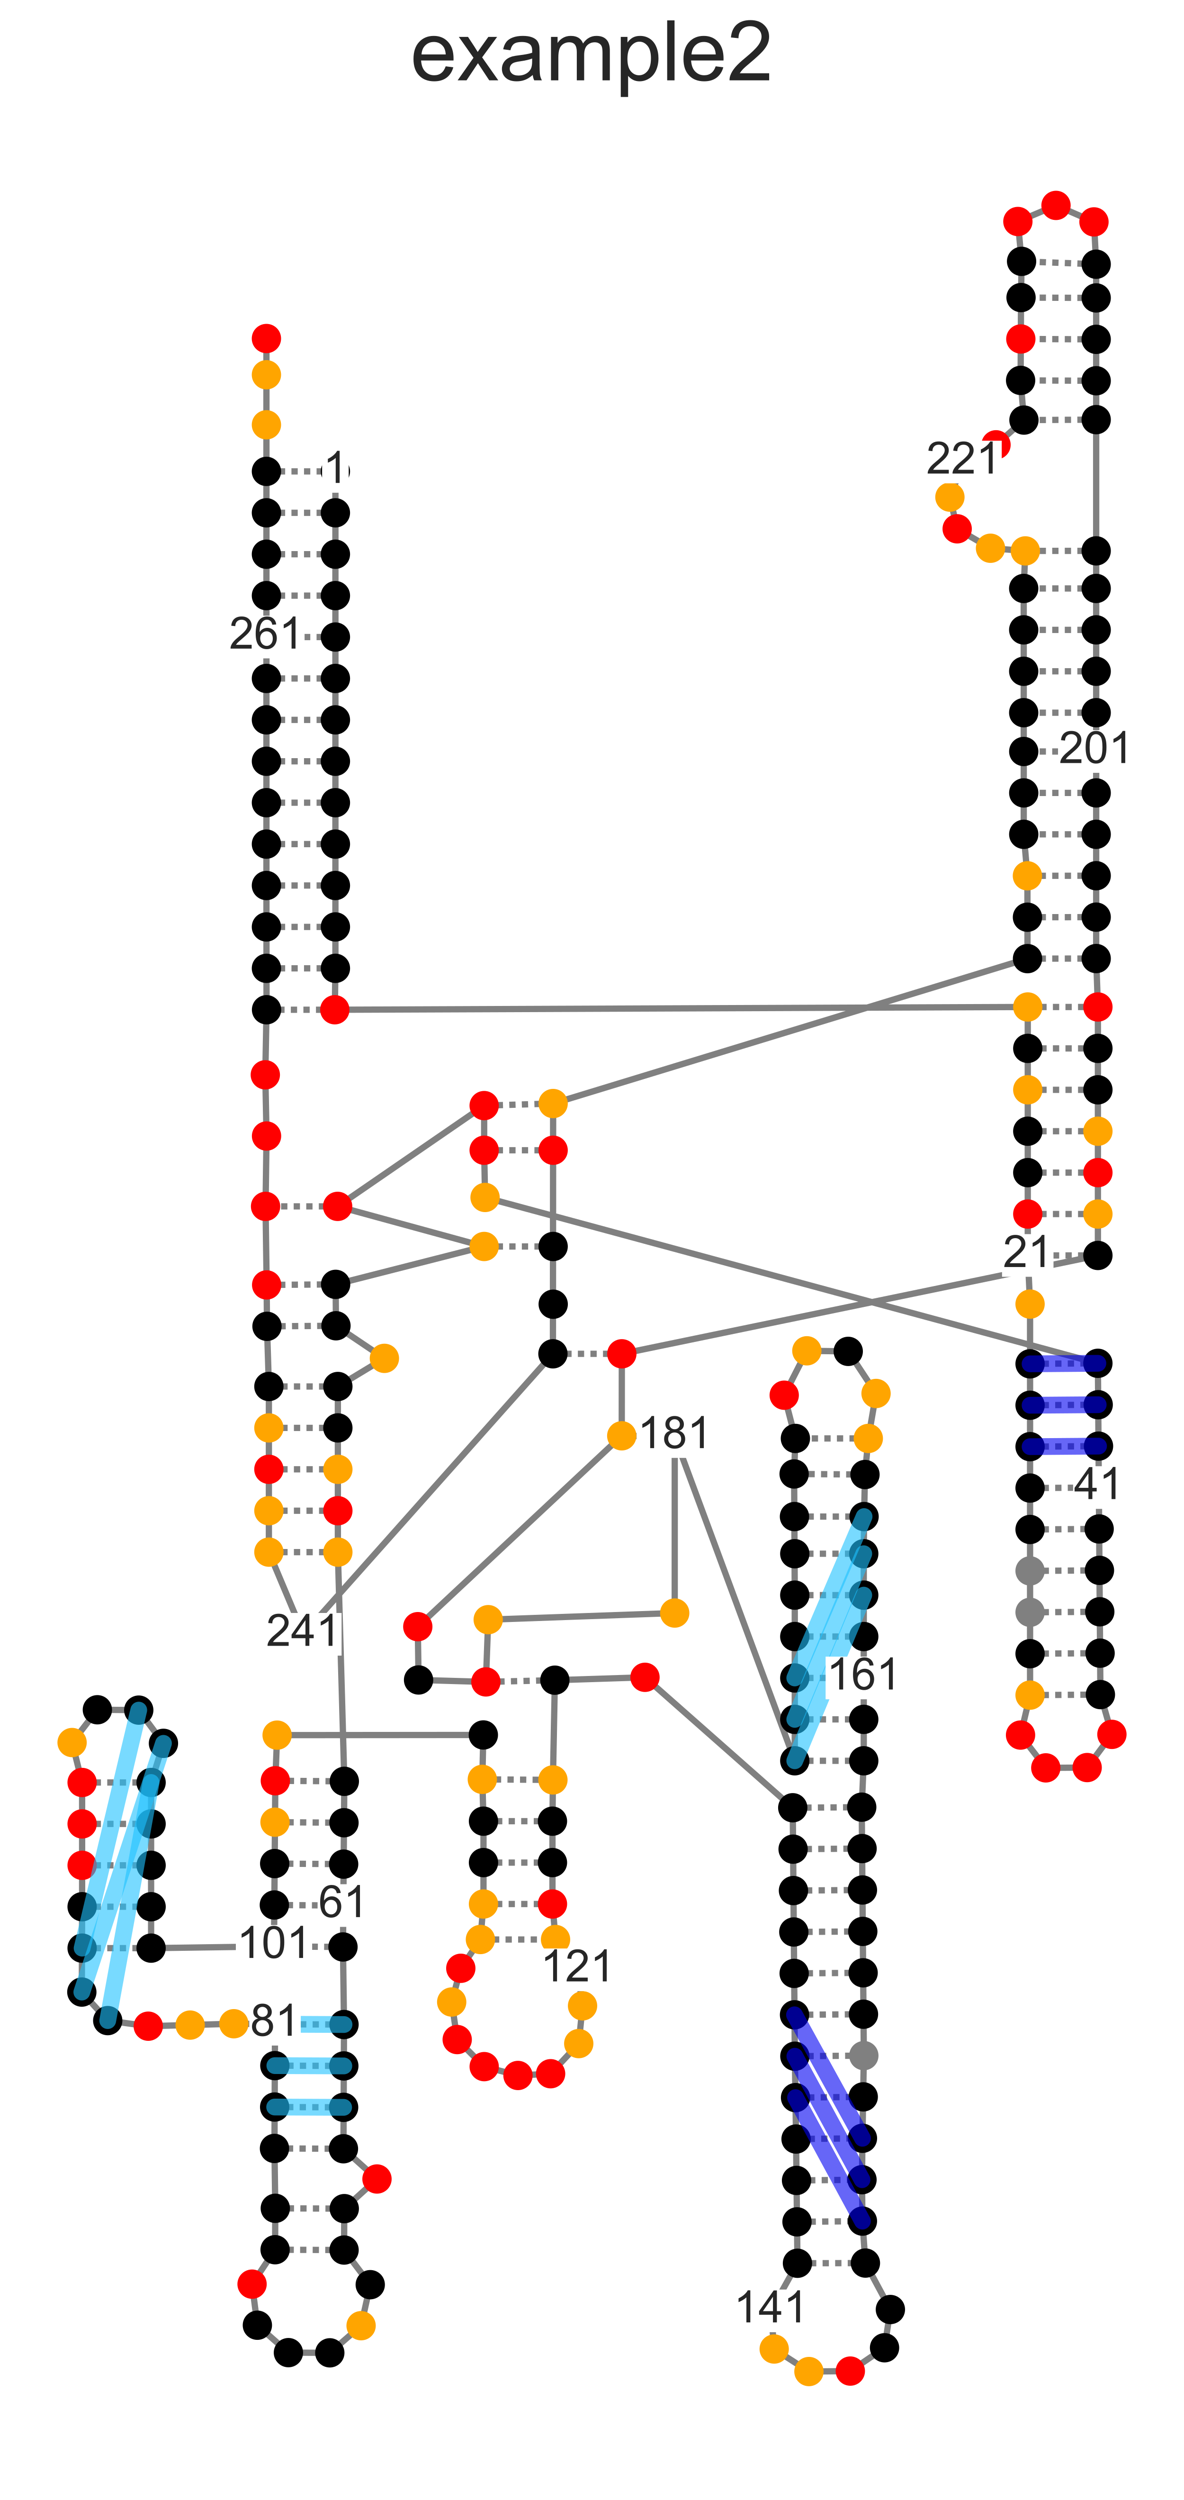 <?xml version="1.0" encoding="utf-8" standalone="no"?>
<!DOCTYPE svg PUBLIC "-//W3C//DTD SVG 1.1//EN"
  "http://www.w3.org/Graphics/SVG/1.1/DTD/svg11.dtd">
<!-- Created with matplotlib (https://matplotlib.org/) -->
<svg height="894.99pt" version="1.1" viewBox="0 0 424.091 894.99" width="424.091pt" xmlns="http://www.w3.org/2000/svg" xmlns:xlink="http://www.w3.org/1999/xlink">

 <defs>
  <style type="text/css">*{stroke-linecap:butt;stroke-linejoin:round;}</style>
 </defs>
 <g id="figure_1">
  <g id="patch_1">
   <path d="M 0 894.99 
L 424.091 894.99 
L 424.091 0 
L 0 0 
z
" style="fill:#ffffff;"/>
  </g>
  <g id="axes_1">
   <g id="line2d_1">
    <path clip-path="url(#pb11fa36b2d)" d="M 120.141 168.76 
L 95.43 168.76 
" style="fill:none;stroke:#808080;stroke-dasharray:2.25,2.25;stroke-dashoffset:0;stroke-width:2.25;"/>
   </g>
   <g id="line2d_2">
    <path clip-path="url(#pb11fa36b2d)" d="M 120.139 183.586 
L 95.43 183.586 
" style="fill:none;stroke:#808080;stroke-dasharray:2.25,2.25;stroke-dashoffset:0;stroke-width:2.25;"/>
   </g>
   <g id="line2d_3">
    <path clip-path="url(#pb11fa36b2d)" d="M 120.139 198.411 
L 95.43 198.411 
" style="fill:none;stroke:#808080;stroke-dasharray:2.25,2.25;stroke-dashoffset:0;stroke-width:2.25;"/>
   </g>
   <g id="line2d_4">
    <path clip-path="url(#pb11fa36b2d)" d="M 120.139 213.237 
L 95.43 213.237 
" style="fill:none;stroke:#808080;stroke-dasharray:2.25,2.25;stroke-dashoffset:0;stroke-width:2.25;"/>
   </g>
   <g id="line2d_5">
    <path clip-path="url(#pb11fa36b2d)" d="M 120.139 228.062 
L 95.43 228.062 
" style="fill:none;stroke:#808080;stroke-dasharray:2.25,2.25;stroke-dashoffset:0;stroke-width:2.25;"/>
   </g>
   <g id="line2d_6">
    <path clip-path="url(#pb11fa36b2d)" d="M 120.139 242.888 
L 95.43 242.888 
" style="fill:none;stroke:#808080;stroke-dasharray:2.25,2.25;stroke-dashoffset:0;stroke-width:2.25;"/>
   </g>
   <g id="line2d_7">
    <path clip-path="url(#pb11fa36b2d)" d="M 120.141 257.713 
L 95.43 257.713 
" style="fill:none;stroke:#808080;stroke-dasharray:2.25,2.25;stroke-dashoffset:0;stroke-width:2.25;"/>
   </g>
   <g id="line2d_8">
    <path clip-path="url(#pb11fa36b2d)" d="M 120.141 272.539 
L 95.432 272.539 
" style="fill:none;stroke:#808080;stroke-dasharray:2.25,2.25;stroke-dashoffset:0;stroke-width:2.25;"/>
   </g>
   <g id="line2d_9">
    <path clip-path="url(#pb11fa36b2d)" d="M 120.141 287.364 
L 95.432 287.364 
" style="fill:none;stroke:#808080;stroke-dasharray:2.25,2.25;stroke-dashoffset:0;stroke-width:2.25;"/>
   </g>
   <g id="line2d_10">
    <path clip-path="url(#pb11fa36b2d)" d="M 120.139 302.189 
L 95.43 302.189 
" style="fill:none;stroke:#808080;stroke-dasharray:2.25,2.25;stroke-dashoffset:0;stroke-width:2.25;"/>
   </g>
   <g id="line2d_11">
    <path clip-path="url(#pb11fa36b2d)" d="M 120.139 317.015 
L 95.43 317.015 
" style="fill:none;stroke:#808080;stroke-dasharray:2.25,2.25;stroke-dashoffset:0;stroke-width:2.25;"/>
   </g>
   <g id="line2d_12">
    <path clip-path="url(#pb11fa36b2d)" d="M 120.139 331.84 
L 95.43 331.84 
" style="fill:none;stroke:#808080;stroke-dasharray:2.25,2.25;stroke-dashoffset:0;stroke-width:2.25;"/>
   </g>
   <g id="line2d_13">
    <path clip-path="url(#pb11fa36b2d)" d="M 120.141 346.666 
L 95.43 346.666 
" style="fill:none;stroke:#808080;stroke-dasharray:2.25,2.25;stroke-dashoffset:0;stroke-width:2.25;"/>
   </g>
   <g id="line2d_14">
    <path clip-path="url(#pb11fa36b2d)" d="M 119.923 361.491 
L 95.47 361.491 
" style="fill:none;stroke:#808080;stroke-dasharray:2.25,2.25;stroke-dashoffset:0;stroke-width:2.25;"/>
   </g>
   <g id="line2d_15">
    <path clip-path="url(#pb11fa36b2d)" d="M 368.133 360.502 
L 393.254 360.502 
" style="fill:none;stroke:#808080;stroke-dasharray:2.25,2.25;stroke-dashoffset:0;stroke-width:2.25;"/>
   </g>
   <g id="line2d_16">
    <path clip-path="url(#pb11fa36b2d)" d="M 368.133 375.327 
L 393.254 375.327 
" style="fill:none;stroke:#808080;stroke-dasharray:2.25,2.25;stroke-dashoffset:0;stroke-width:2.25;"/>
   </g>
   <g id="line2d_17">
    <path clip-path="url(#pb11fa36b2d)" d="M 368.133 390.153 
L 393.254 390.153 
" style="fill:none;stroke:#808080;stroke-dasharray:2.25,2.25;stroke-dashoffset:0;stroke-width:2.25;"/>
   </g>
   <g id="line2d_18">
    <path clip-path="url(#pb11fa36b2d)" d="M 368.133 404.978 
L 393.254 404.978 
" style="fill:none;stroke:#808080;stroke-dasharray:2.25,2.25;stroke-dashoffset:0;stroke-width:2.25;"/>
   </g>
   <g id="line2d_19">
    <path clip-path="url(#pb11fa36b2d)" d="M 368.133 419.804 
L 393.254 419.804 
" style="fill:none;stroke:#808080;stroke-dasharray:2.25,2.25;stroke-dashoffset:0;stroke-width:2.25;"/>
   </g>
   <g id="line2d_20">
    <path clip-path="url(#pb11fa36b2d)" d="M 368.133 434.629 
L 393.254 434.629 
" style="fill:none;stroke:#808080;stroke-dasharray:2.25,2.25;stroke-dashoffset:0;stroke-width:2.25;"/>
   </g>
   <g id="line2d_21">
    <path clip-path="url(#pb11fa36b2d)" d="M 368.133 449.454 
L 393.254 449.454 
" style="fill:none;stroke:#808080;stroke-dasharray:2.25,2.25;stroke-dashoffset:0;stroke-width:2.25;"/>
   </g>
   <g id="line2d_22">
    <path clip-path="url(#pb11fa36b2d)" d="M 368.956 488.255 
L 393.249 488.066 
" style="fill:none;stroke:#808080;stroke-dasharray:2.25,2.25;stroke-dashoffset:0;stroke-width:2.25;"/>
   </g>
   <g id="line2d_23">
    <path clip-path="url(#pb11fa36b2d)" d="M 368.956 503.079 
L 393.361 502.892 
" style="fill:none;stroke:#808080;stroke-dasharray:2.25,2.25;stroke-dashoffset:0;stroke-width:2.25;"/>
   </g>
   <g id="line2d_24">
    <path clip-path="url(#pb11fa36b2d)" d="M 368.956 517.905 
L 393.474 517.717 
" style="fill:none;stroke:#808080;stroke-dasharray:2.25,2.25;stroke-dashoffset:0;stroke-width:2.25;"/>
   </g>
   <g id="line2d_25">
    <path clip-path="url(#pb11fa36b2d)" d="M 368.956 532.73 
L 393.587 532.541 
" style="fill:none;stroke:#808080;stroke-dasharray:2.25,2.25;stroke-dashoffset:0;stroke-width:2.25;"/>
   </g>
   <g id="line2d_26">
    <path clip-path="url(#pb11fa36b2d)" d="M 368.956 547.554 
L 393.7 547.367 
" style="fill:none;stroke:#808080;stroke-dasharray:2.25,2.25;stroke-dashoffset:0;stroke-width:2.25;"/>
   </g>
   <g id="line2d_27">
    <path clip-path="url(#pb11fa36b2d)" d="M 368.956 562.38 
L 393.812 562.192 
" style="fill:none;stroke:#808080;stroke-dasharray:2.25,2.25;stroke-dashoffset:0;stroke-width:2.25;"/>
   </g>
   <g id="line2d_28">
    <path clip-path="url(#pb11fa36b2d)" d="M 368.956 577.205 
L 393.926 577.016 
" style="fill:none;stroke:#808080;stroke-dasharray:2.25,2.25;stroke-dashoffset:0;stroke-width:2.25;"/>
   </g>
   <g id="line2d_29">
    <path clip-path="url(#pb11fa36b2d)" d="M 368.956 592.03 
L 394.038 591.842 
" style="fill:none;stroke:#808080;stroke-dasharray:2.25,2.25;stroke-dashoffset:0;stroke-width:2.25;"/>
   </g>
   <g id="line2d_30">
    <path clip-path="url(#pb11fa36b2d)" d="M 368.956 606.855 
L 394.151 606.667 
" style="fill:none;stroke:#808080;stroke-dasharray:2.25,2.25;stroke-dashoffset:0;stroke-width:2.25;"/>
   </g>
   <g id="line2d_31">
    <path clip-path="url(#pb11fa36b2d)" d="M 173.418 411.787 
L 198.127 411.787 
" style="fill:none;stroke:#808080;stroke-dasharray:2.25,2.25;stroke-dashoffset:0;stroke-width:2.25;"/>
   </g>
   <g id="line2d_32">
    <path clip-path="url(#pb11fa36b2d)" d="M 173.418 395.805 
L 198.127 395.066 
" style="fill:none;stroke:#808080;stroke-dasharray:2.25,2.25;stroke-dashoffset:0;stroke-width:2.25;"/>
   </g>
   <g id="line2d_33">
    <path clip-path="url(#pb11fa36b2d)" d="M 120.941 431.883 
L 95.119 431.883 
" style="fill:none;stroke:#808080;stroke-dasharray:2.25,2.25;stroke-dashoffset:0;stroke-width:2.25;"/>
   </g>
   <g id="line2d_34">
    <path clip-path="url(#pb11fa36b2d)" d="M 173.418 446.241 
L 198.127 446.241 
" style="fill:none;stroke:#808080;stroke-dasharray:2.25,2.25;stroke-dashoffset:0;stroke-width:2.25;"/>
   </g>
   <g id="line2d_35">
    <path clip-path="url(#pb11fa36b2d)" d="M 120.221 459.804 
L 95.512 460.005 
" style="fill:none;stroke:#808080;stroke-dasharray:2.25,2.25;stroke-dashoffset:0;stroke-width:2.25;"/>
   </g>
   <g id="line2d_36">
    <path clip-path="url(#pb11fa36b2d)" d="M 120.341 474.628 
L 95.633 474.829 
" style="fill:none;stroke:#808080;stroke-dasharray:2.25,2.25;stroke-dashoffset:0;stroke-width:2.25;"/>
   </g>
   <g id="line2d_37">
    <path clip-path="url(#pb11fa36b2d)" d="M 121.02 496.366 
L 96.311 496.366 
" style="fill:none;stroke:#808080;stroke-dasharray:2.25,2.25;stroke-dashoffset:0;stroke-width:2.25;"/>
   </g>
   <g id="line2d_38">
    <path clip-path="url(#pb11fa36b2d)" d="M 121.02 511.191 
L 96.311 511.191 
" style="fill:none;stroke:#808080;stroke-dasharray:2.25,2.25;stroke-dashoffset:0;stroke-width:2.25;"/>
   </g>
   <g id="line2d_39">
    <path clip-path="url(#pb11fa36b2d)" d="M 121.02 526.017 
L 96.311 526.017 
" style="fill:none;stroke:#808080;stroke-dasharray:2.25,2.25;stroke-dashoffset:0;stroke-width:2.25;"/>
   </g>
   <g id="line2d_40">
    <path clip-path="url(#pb11fa36b2d)" d="M 121.02 540.842 
L 96.311 540.842 
" style="fill:none;stroke:#808080;stroke-dasharray:2.25,2.25;stroke-dashoffset:0;stroke-width:2.25;"/>
   </g>
   <g id="line2d_41">
    <path clip-path="url(#pb11fa36b2d)" d="M 121.02 555.668 
L 96.311 555.668 
" style="fill:none;stroke:#808080;stroke-dasharray:2.25,2.25;stroke-dashoffset:0;stroke-width:2.25;"/>
   </g>
   <g id="line2d_42">
    <path clip-path="url(#pb11fa36b2d)" d="M 123.334 637.714 
L 98.624 637.514 
" style="fill:none;stroke:#808080;stroke-dasharray:2.25,2.25;stroke-dashoffset:0;stroke-width:2.25;"/>
   </g>
   <g id="line2d_43">
    <path clip-path="url(#pb11fa36b2d)" d="M 123.212 652.54 
L 98.504 652.34 
" style="fill:none;stroke:#808080;stroke-dasharray:2.25,2.25;stroke-dashoffset:0;stroke-width:2.25;"/>
   </g>
   <g id="line2d_44">
    <path clip-path="url(#pb11fa36b2d)" d="M 123.092 667.364 
L 98.384 667.164 
" style="fill:none;stroke:#808080;stroke-dasharray:2.25,2.25;stroke-dashoffset:0;stroke-width:2.25;"/>
   </g>
   <g id="line2d_45">
    <path clip-path="url(#pb11fa36b2d)" d="M 122.972 682.189 
L 98.264 681.989 
" style="fill:none;stroke:#808080;stroke-dasharray:2.25,2.25;stroke-dashoffset:0;stroke-width:2.25;"/>
   </g>
   <g id="line2d_46">
    <path clip-path="url(#pb11fa36b2d)" d="M 122.852 697.014 
L 98.143 696.813 
" style="fill:none;stroke:#808080;stroke-dasharray:2.25,2.25;stroke-dashoffset:0;stroke-width:2.25;"/>
   </g>
   <g id="line2d_47">
    <path clip-path="url(#pb11fa36b2d)" d="M 123.222 724.783 
L 98.513 724.669 
" style="fill:none;stroke:#808080;stroke-dasharray:2.25,2.25;stroke-dashoffset:0;stroke-width:2.25;"/>
   </g>
   <g id="line2d_48">
    <path clip-path="url(#pb11fa36b2d)" d="M 123.154 739.607 
L 98.445 739.495 
" style="fill:none;stroke:#808080;stroke-dasharray:2.25,2.25;stroke-dashoffset:0;stroke-width:2.25;"/>
   </g>
   <g id="line2d_49">
    <path clip-path="url(#pb11fa36b2d)" d="M 123.086 754.433 
L 98.377 754.319 
" style="fill:none;stroke:#808080;stroke-dasharray:2.25,2.25;stroke-dashoffset:0;stroke-width:2.25;"/>
   </g>
   <g id="line2d_50">
    <path clip-path="url(#pb11fa36b2d)" d="M 123.018 769.258 
L 98.309 769.144 
" style="fill:none;stroke:#808080;stroke-dasharray:2.25,2.25;stroke-dashoffset:0;stroke-width:2.25;"/>
   </g>
   <g id="line2d_51">
    <path clip-path="url(#pb11fa36b2d)" d="M 123.316 790.693 
L 98.607 790.577 
" style="fill:none;stroke:#808080;stroke-dasharray:2.25,2.25;stroke-dashoffset:0;stroke-width:2.25;"/>
   </g>
   <g id="line2d_52">
    <path clip-path="url(#pb11fa36b2d)" d="M 123.245 805.517 
L 98.537 805.402 
" style="fill:none;stroke:#808080;stroke-dasharray:2.25,2.25;stroke-dashoffset:0;stroke-width:2.25;"/>
   </g>
   <g id="line2d_53">
    <path clip-path="url(#pb11fa36b2d)" d="M 29.413 697.435 
L 54.122 697.435 
" style="fill:none;stroke:#808080;stroke-dasharray:2.25,2.25;stroke-dashoffset:0;stroke-width:2.25;"/>
   </g>
   <g id="line2d_54">
    <path clip-path="url(#pb11fa36b2d)" d="M 29.413 682.609 
L 54.122 682.609 
" style="fill:none;stroke:#808080;stroke-dasharray:2.25,2.25;stroke-dashoffset:0;stroke-width:2.25;"/>
   </g>
   <g id="line2d_55">
    <path clip-path="url(#pb11fa36b2d)" d="M 29.413 667.784 
L 54.122 667.784 
" style="fill:none;stroke:#808080;stroke-dasharray:2.25,2.25;stroke-dashoffset:0;stroke-width:2.25;"/>
   </g>
   <g id="line2d_56">
    <path clip-path="url(#pb11fa36b2d)" d="M 29.413 652.959 
L 54.122 652.959 
" style="fill:none;stroke:#808080;stroke-dasharray:2.25,2.25;stroke-dashoffset:0;stroke-width:2.25;"/>
   </g>
   <g id="line2d_57">
    <path clip-path="url(#pb11fa36b2d)" d="M 29.413 638.133 
L 54.122 638.133 
" style="fill:none;stroke:#808080;stroke-dasharray:2.25,2.25;stroke-dashoffset:0;stroke-width:2.25;"/>
   </g>
   <g id="line2d_58">
    <path clip-path="url(#pb11fa36b2d)" d="M 172.761 637.011 
L 198.052 637.209 
" style="fill:none;stroke:#808080;stroke-dasharray:2.25,2.25;stroke-dashoffset:0;stroke-width:2.25;"/>
   </g>
   <g id="line2d_59">
    <path clip-path="url(#pb11fa36b2d)" d="M 173.177 651.984 
L 197.885 651.984 
" style="fill:none;stroke:#808080;stroke-dasharray:2.25,2.25;stroke-dashoffset:0;stroke-width:2.25;"/>
   </g>
   <g id="line2d_60">
    <path clip-path="url(#pb11fa36b2d)" d="M 173.176 666.81 
L 197.885 666.809 
" style="fill:none;stroke:#808080;stroke-dasharray:2.25,2.25;stroke-dashoffset:0;stroke-width:2.25;"/>
   </g>
   <g id="line2d_61">
    <path clip-path="url(#pb11fa36b2d)" d="M 173.177 681.635 
L 197.887 681.636 
" style="fill:none;stroke:#808080;stroke-dasharray:2.25,2.25;stroke-dashoffset:0;stroke-width:2.25;"/>
   </g>
   <g id="line2d_62">
    <path clip-path="url(#pb11fa36b2d)" d="M 172.078 694.344 
L 198.986 694.344 
" style="fill:none;stroke:#808080;stroke-dasharray:2.25,2.25;stroke-dashoffset:0;stroke-width:2.25;"/>
   </g>
   <g id="line2d_63">
    <path clip-path="url(#pb11fa36b2d)" d="M 198.746 601.507 
L 174.037 602.124 
" style="fill:none;stroke:#808080;stroke-dasharray:2.25,2.25;stroke-dashoffset:0;stroke-width:2.25;"/>
   </g>
   <g id="line2d_64">
    <path clip-path="url(#pb11fa36b2d)" d="M 283.95 647.178 
L 308.659 646.968 
" style="fill:none;stroke:#808080;stroke-dasharray:2.25,2.25;stroke-dashoffset:0;stroke-width:2.25;"/>
   </g>
   <g id="line2d_65">
    <path clip-path="url(#pb11fa36b2d)" d="M 284.077 662.003 
L 308.785 661.792 
" style="fill:none;stroke:#808080;stroke-dasharray:2.25,2.25;stroke-dashoffset:0;stroke-width:2.25;"/>
   </g>
   <g id="line2d_66">
    <path clip-path="url(#pb11fa36b2d)" d="M 284.203 676.827 
L 308.912 676.617 
" style="fill:none;stroke:#808080;stroke-dasharray:2.25,2.25;stroke-dashoffset:0;stroke-width:2.25;"/>
   </g>
   <g id="line2d_67">
    <path clip-path="url(#pb11fa36b2d)" d="M 284.329 691.653 
L 309.037 691.443 
" style="fill:none;stroke:#808080;stroke-dasharray:2.25,2.25;stroke-dashoffset:0;stroke-width:2.25;"/>
   </g>
   <g id="line2d_68">
    <path clip-path="url(#pb11fa36b2d)" d="M 284.455 706.478 
L 309.163 706.267 
" style="fill:none;stroke:#808080;stroke-dasharray:2.25,2.25;stroke-dashoffset:0;stroke-width:2.25;"/>
   </g>
   <g id="line2d_69">
    <path clip-path="url(#pb11fa36b2d)" d="M 284.581 721.303 
L 309.289 721.093 
" style="fill:none;stroke:#808080;stroke-dasharray:2.25,2.25;stroke-dashoffset:0;stroke-width:2.25;"/>
   </g>
   <g id="line2d_70">
    <path clip-path="url(#pb11fa36b2d)" d="M 284.707 736.128 
L 309.415 735.917 
" style="fill:none;stroke:#808080;stroke-dasharray:2.25,2.25;stroke-dashoffset:0;stroke-width:2.25;"/>
   </g>
   <g id="line2d_71">
    <path clip-path="url(#pb11fa36b2d)" d="M 284.951 750.951 
L 309.201 750.677 
" style="fill:none;stroke:#808080;stroke-dasharray:2.25,2.25;stroke-dashoffset:0;stroke-width:2.25;"/>
   </g>
   <g id="line2d_72">
    <path clip-path="url(#pb11fa36b2d)" d="M 285.137 765.777 
L 308.917 765.507 
" style="fill:none;stroke:#808080;stroke-dasharray:2.25,2.25;stroke-dashoffset:0;stroke-width:2.25;"/>
   </g>
   <g id="line2d_73">
    <path clip-path="url(#pb11fa36b2d)" d="M 285.305 780.601 
L 308.756 780.335 
" style="fill:none;stroke:#808080;stroke-dasharray:2.25,2.25;stroke-dashoffset:0;stroke-width:2.25;"/>
   </g>
   <g id="line2d_74">
    <path clip-path="url(#pb11fa36b2d)" d="M 285.473 795.425 
L 308.907 795.159 
" style="fill:none;stroke:#808080;stroke-dasharray:2.25,2.25;stroke-dashoffset:0;stroke-width:2.25;"/>
   </g>
   <g id="line2d_75">
    <path clip-path="url(#pb11fa36b2d)" d="M 285.64 810.249 
L 309.982 810.18 
" style="fill:none;stroke:#808080;stroke-dasharray:2.25,2.25;stroke-dashoffset:0;stroke-width:2.25;"/>
   </g>
   <g id="line2d_76">
    <path clip-path="url(#pb11fa36b2d)" d="M 309.385 630.362 
L 284.676 630.362 
" style="fill:none;stroke:#808080;stroke-dasharray:2.25,2.25;stroke-dashoffset:0;stroke-width:2.25;"/>
   </g>
   <g id="line2d_77">
    <path clip-path="url(#pb11fa36b2d)" d="M 309.385 615.537 
L 284.676 615.537 
" style="fill:none;stroke:#808080;stroke-dasharray:2.25,2.25;stroke-dashoffset:0;stroke-width:2.25;"/>
   </g>
   <g id="line2d_78">
    <path clip-path="url(#pb11fa36b2d)" d="M 309.385 600.711 
L 284.676 600.711 
" style="fill:none;stroke:#808080;stroke-dasharray:2.25,2.25;stroke-dashoffset:0;stroke-width:2.25;"/>
   </g>
   <g id="line2d_79">
    <path clip-path="url(#pb11fa36b2d)" d="M 309.385 585.886 
L 284.676 585.886 
" style="fill:none;stroke:#808080;stroke-dasharray:2.25,2.25;stroke-dashoffset:0;stroke-width:2.25;"/>
   </g>
   <g id="line2d_80">
    <path clip-path="url(#pb11fa36b2d)" d="M 309.385 571.06 
L 284.676 571.06 
" style="fill:none;stroke:#808080;stroke-dasharray:2.25,2.25;stroke-dashoffset:0;stroke-width:2.25;"/>
   </g>
   <g id="line2d_81">
    <path clip-path="url(#pb11fa36b2d)" d="M 309.385 556.235 
L 284.676 556.235 
" style="fill:none;stroke:#808080;stroke-dasharray:2.25,2.25;stroke-dashoffset:0;stroke-width:2.25;"/>
   </g>
   <g id="line2d_82">
    <path clip-path="url(#pb11fa36b2d)" d="M 309.498 542.935 
L 284.564 542.935 
" style="fill:none;stroke:#808080;stroke-dasharray:2.25,2.25;stroke-dashoffset:0;stroke-width:2.25;"/>
   </g>
   <g id="line2d_83">
    <path clip-path="url(#pb11fa36b2d)" d="M 309.826 527.885 
L 284.442 527.68 
" style="fill:none;stroke:#808080;stroke-dasharray:2.25,2.25;stroke-dashoffset:0;stroke-width:2.25;"/>
   </g>
   <g id="line2d_84">
    <path clip-path="url(#pb11fa36b2d)" d="M 311.016 514.966 
L 284.9 514.966 
" style="fill:none;stroke:#808080;stroke-dasharray:2.25,2.25;stroke-dashoffset:0;stroke-width:2.25;"/>
   </g>
   <g id="line2d_85">
    <path clip-path="url(#pb11fa36b2d)" d="M 241.68 514.292 
L 222.699 514.023 
" style="fill:none;stroke:#808080;stroke-dasharray:2.25,2.25;stroke-dashoffset:0;stroke-width:2.25;"/>
   </g>
   <g id="line2d_86">
    <path clip-path="url(#pb11fa36b2d)" d="M 222.732 484.665 
L 198.052 484.665 
" style="fill:none;stroke:#808080;stroke-dasharray:2.25,2.25;stroke-dashoffset:0;stroke-width:2.25;"/>
   </g>
   <g id="line2d_87">
    <path clip-path="url(#pb11fa36b2d)" d="M 392.636 343.162 
L 368.038 343.191 
" style="fill:none;stroke:#808080;stroke-dasharray:2.25,2.25;stroke-dashoffset:0;stroke-width:2.25;"/>
   </g>
   <g id="line2d_88">
    <path clip-path="url(#pb11fa36b2d)" d="M 392.636 328.337 
L 368.021 328.365 
" style="fill:none;stroke:#808080;stroke-dasharray:2.25,2.25;stroke-dashoffset:0;stroke-width:2.25;"/>
   </g>
   <g id="line2d_89">
    <path clip-path="url(#pb11fa36b2d)" d="M 392.636 313.511 
L 368.004 313.541 
" style="fill:none;stroke:#808080;stroke-dasharray:2.25,2.25;stroke-dashoffset:0;stroke-width:2.25;"/>
   </g>
   <g id="line2d_90">
    <path clip-path="url(#pb11fa36b2d)" d="M 392.636 298.686 
L 366.692 298.686 
" style="fill:none;stroke:#808080;stroke-dasharray:2.25,2.25;stroke-dashoffset:0;stroke-width:2.25;"/>
   </g>
   <g id="line2d_91">
    <path clip-path="url(#pb11fa36b2d)" d="M 392.636 283.86 
L 366.692 283.86 
" style="fill:none;stroke:#808080;stroke-dasharray:2.25,2.25;stroke-dashoffset:0;stroke-width:2.25;"/>
   </g>
   <g id="line2d_92">
    <path clip-path="url(#pb11fa36b2d)" d="M 392.636 269.035 
L 366.692 269.035 
" style="fill:none;stroke:#808080;stroke-dasharray:2.25,2.25;stroke-dashoffset:0;stroke-width:2.25;"/>
   </g>
   <g id="line2d_93">
    <path clip-path="url(#pb11fa36b2d)" d="M 392.636 255.146 
L 366.678 255.146 
" style="fill:none;stroke:#808080;stroke-dasharray:2.25,2.25;stroke-dashoffset:0;stroke-width:2.25;"/>
   </g>
   <g id="line2d_94">
    <path clip-path="url(#pb11fa36b2d)" d="M 392.636 240.32 
L 366.678 240.32 
" style="fill:none;stroke:#808080;stroke-dasharray:2.25,2.25;stroke-dashoffset:0;stroke-width:2.25;"/>
   </g>
   <g id="line2d_95">
    <path clip-path="url(#pb11fa36b2d)" d="M 392.636 225.495 
L 366.678 225.495 
" style="fill:none;stroke:#808080;stroke-dasharray:2.25,2.25;stroke-dashoffset:0;stroke-width:2.25;"/>
   </g>
   <g id="line2d_96">
    <path clip-path="url(#pb11fa36b2d)" d="M 392.636 210.669 
L 366.678 210.669 
" style="fill:none;stroke:#808080;stroke-dasharray:2.25,2.25;stroke-dashoffset:0;stroke-width:2.25;"/>
   </g>
   <g id="line2d_97">
    <path clip-path="url(#pb11fa36b2d)" d="M 392.636 197.209 
L 367.257 197.225 
" style="fill:none;stroke:#808080;stroke-dasharray:2.25,2.25;stroke-dashoffset:0;stroke-width:2.25;"/>
   </g>
   <g id="line2d_98">
    <path clip-path="url(#pb11fa36b2d)" d="M 392.636 150.232 
L 366.763 150.39 
" style="fill:none;stroke:#808080;stroke-dasharray:2.25,2.25;stroke-dashoffset:0;stroke-width:2.25;"/>
   </g>
   <g id="line2d_99">
    <path clip-path="url(#pb11fa36b2d)" d="M 392.636 136.31 
L 365.567 136.181 
" style="fill:none;stroke:#808080;stroke-dasharray:2.25,2.25;stroke-dashoffset:0;stroke-width:2.25;"/>
   </g>
   <g id="line2d_100">
    <path clip-path="url(#pb11fa36b2d)" d="M 392.636 121.484 
L 365.645 121.356 
" style="fill:none;stroke:#808080;stroke-dasharray:2.25,2.25;stroke-dashoffset:0;stroke-width:2.25;"/>
   </g>
   <g id="line2d_101">
    <path clip-path="url(#pb11fa36b2d)" d="M 392.636 106.66 
L 365.722 106.532 
" style="fill:none;stroke:#808080;stroke-dasharray:2.25,2.25;stroke-dashoffset:0;stroke-width:2.25;"/>
   </g>
   <g id="line2d_102">
    <path clip-path="url(#pb11fa36b2d)" d="M 392.636 94.589 
L 365.917 93.568 
" style="fill:none;stroke:#808080;stroke-dasharray:2.25,2.25;stroke-dashoffset:0;stroke-width:2.25;"/>
   </g>
   <g id="line2d_103">
    <path clip-path="url(#pb11fa36b2d)" d="M 120.141 168.76 
L 120.141 346.666 
L 119.923 361.491 
L 368.133 360.502 
L 368.133 449.454 
L 368.956 466.864 
L 368.956 606.855 
L 365.543 621.155 
L 374.585 632.901 
L 389.407 632.788 
L 398.269 620.906 
L 394.151 606.667 
L 393.249 488.066 
L 173.743 428.686 
L 173.418 411.787 
L 173.418 395.805 
L 120.941 431.883 
L 173.418 446.241 
L 120.221 459.804 
L 120.341 474.628 
L 137.685 486.293 
L 121.02 496.366 
L 121.02 555.668 
L 123.334 637.714 
L 122.852 697.014 
L 123.222 724.783 
L 123.018 769.258 
L 135.032 780.081 
L 123.316 790.693 
L 123.245 805.517 
L 132.616 817.916 
L 129.34 832.603 
L 118.133 842.315 
L 103.305 842.246 
L 92.19 832.431 
L 90.287 817.724 
L 98.537 805.402 
L 98.607 790.577 
L 98.309 769.144 
L 98.513 724.669 
L 83.759 724.499 
L 53.109 725.377 
L 38.587 723.377 
L 29.308 713.166 
L 29.413 682.609 
L 29.413 638.133 
L 25.822 623.83 
L 34.877 612.095 
L 49.7 612.224 
L 58.548 624.117 
L 54.122 638.133 
L 54.122 697.435 
L 98.143 696.813 
L 98.624 637.514 
L 99.26 621.178 
L 173.127 621.115 
L 172.761 637.011 
L 173.177 651.984 
L 173.177 681.635 
L 172.078 694.344 
L 165.052 704.652 
L 161.788 716.722 
L 163.766 730.165 
L 173.431 739.855 
L 185.532 743.019 
L 197.223 742.394 
L 207.299 731.606 
L 208.66 718.093 
L 206.904 705.2 
L 198.986 694.344 
L 197.887 681.636 
L 197.885 651.984 
L 198.052 637.209 
L 198.746 601.507 
L 231.024 600.48 
L 283.95 647.178 
L 284.707 736.128 
L 285.137 765.777 
L 285.64 810.249 
L 276.139 827.291 
L 277.304 840.949 
L 289.748 849.016 
L 304.575 848.848 
L 316.832 840.502 
L 318.924 826.807 
L 309.982 810.18 
L 308.907 795.159 
L 308.756 780.335 
L 308.917 765.507 
L 309.415 735.917 
L 308.659 646.968 
L 309.385 630.362 
L 309.385 556.235 
L 309.498 542.935 
L 309.826 527.885 
L 311.016 514.966 
L 313.788 498.866 
L 303.827 483.796 
L 289 483.59 
L 280.892 499.484 
L 284.9 514.966 
L 284.442 527.68 
L 284.676 571.06 
L 284.676 630.362 
L 241.68 514.292 
L 241.675 577.47 
L 174.87 579.842 
L 174.037 602.124 
L 149.924 601.428 
L 149.647 582.35 
L 222.699 514.023 
L 222.732 484.665 
L 393.254 449.454 
L 393.254 360.502 
L 392.636 343.162 
L 392.636 94.589 
L 391.845 79.44 
L 378.248 73.537 
L 364.59 79.299 
L 365.917 93.568 
L 365.722 106.532 
L 365.567 136.181 
L 366.763 150.39 
L 356.759 159.244 
L 345.139 165.402 
L 340.244 177.966 
L 342.847 189.316 
L 354.783 196.273 
L 367.257 197.225 
L 366.678 210.669 
L 366.692 298.686 
L 368.004 313.541 
L 368.038 343.191 
L 198.127 395.066 
L 198.052 484.665 
L 108.682 585.08 
L 96.311 555.668 
L 96.311 496.366 
L 95.633 474.829 
L 95.512 460.005 
L 95.119 431.883 
L 95.469 406.698 
L 95.03 384.793 
L 95.47 361.491 
L 95.43 317.015 
L 95.43 121.195 
L 95.43 121.195 
" style="fill:none;stroke:#808080;stroke-linecap:round;stroke-width:2.25;"/>
   </g>
   <g id="PathCollection_1">
    <defs>
     <path d="M 0 4.5 
C 1.193 4.5 2.338 4.026 3.182 3.182 
C 4.026 2.338 4.5 1.193 4.5 -0 
C 4.5 -1.193 4.026 -2.338 3.182 -3.182 
C 2.338 -4.026 1.193 -4.5 0 -4.5 
C -1.193 -4.5 -2.338 -4.026 -3.182 -3.182 
C -4.026 -2.338 -4.5 -1.193 -4.5 0 
C -4.5 1.193 -4.026 2.338 -3.182 3.182 
C -2.338 4.026 -1.193 4.5 0 4.5 
z
" id="C0_0_67d0200aa8"/>
    </defs>
    <g clip-path="url(#pb11fa36b2d)">
     <use style="stroke:#000000;stroke-width:1.5;" x="120.141" xlink:href="#C0_0_67d0200aa8" y="168.76"/>
    </g>
    <g clip-path="url(#pb11fa36b2d)">
     <use style="stroke:#000000;stroke-width:1.5;" x="120.139" xlink:href="#C0_0_67d0200aa8" y="183.586"/>
    </g>
    <g clip-path="url(#pb11fa36b2d)">
     <use style="stroke:#000000;stroke-width:1.5;" x="120.139" xlink:href="#C0_0_67d0200aa8" y="198.411"/>
    </g>
    <g clip-path="url(#pb11fa36b2d)">
     <use style="stroke:#000000;stroke-width:1.5;" x="120.139" xlink:href="#C0_0_67d0200aa8" y="213.237"/>
    </g>
    <g clip-path="url(#pb11fa36b2d)">
     <use style="stroke:#000000;stroke-width:1.5;" x="120.139" xlink:href="#C0_0_67d0200aa8" y="228.062"/>
    </g>
    <g clip-path="url(#pb11fa36b2d)">
     <use style="stroke:#000000;stroke-width:1.5;" x="120.139" xlink:href="#C0_0_67d0200aa8" y="242.888"/>
    </g>
    <g clip-path="url(#pb11fa36b2d)">
     <use style="stroke:#000000;stroke-width:1.5;" x="120.141" xlink:href="#C0_0_67d0200aa8" y="257.713"/>
    </g>
    <g clip-path="url(#pb11fa36b2d)">
     <use style="stroke:#000000;stroke-width:1.5;" x="120.141" xlink:href="#C0_0_67d0200aa8" y="272.539"/>
    </g>
    <g clip-path="url(#pb11fa36b2d)">
     <use style="stroke:#000000;stroke-width:1.5;" x="120.141" xlink:href="#C0_0_67d0200aa8" y="287.364"/>
    </g>
    <g clip-path="url(#pb11fa36b2d)">
     <use style="stroke:#000000;stroke-width:1.5;" x="120.139" xlink:href="#C0_0_67d0200aa8" y="302.189"/>
    </g>
    <g clip-path="url(#pb11fa36b2d)">
     <use style="stroke:#000000;stroke-width:1.5;" x="120.139" xlink:href="#C0_0_67d0200aa8" y="317.015"/>
    </g>
    <g clip-path="url(#pb11fa36b2d)">
     <use style="stroke:#000000;stroke-width:1.5;" x="120.139" xlink:href="#C0_0_67d0200aa8" y="331.84"/>
    </g>
    <g clip-path="url(#pb11fa36b2d)">
     <use style="stroke:#000000;stroke-width:1.5;" x="120.141" xlink:href="#C0_0_67d0200aa8" y="346.666"/>
    </g>
    <g clip-path="url(#pb11fa36b2d)">
     <use style="fill:#ff0000;stroke:#ff0000;stroke-width:1.5;" x="119.923" xlink:href="#C0_0_67d0200aa8" y="361.491"/>
    </g>
    <g clip-path="url(#pb11fa36b2d)">
     <use style="fill:#ffa500;stroke:#ffa500;stroke-width:1.5;" x="368.133" xlink:href="#C0_0_67d0200aa8" y="360.502"/>
    </g>
    <g clip-path="url(#pb11fa36b2d)">
     <use style="stroke:#000000;stroke-width:1.5;" x="368.133" xlink:href="#C0_0_67d0200aa8" y="375.327"/>
    </g>
    <g clip-path="url(#pb11fa36b2d)">
     <use style="fill:#ffa500;stroke:#ffa500;stroke-width:1.5;" x="368.133" xlink:href="#C0_0_67d0200aa8" y="390.153"/>
    </g>
    <g clip-path="url(#pb11fa36b2d)">
     <use style="stroke:#000000;stroke-width:1.5;" x="368.133" xlink:href="#C0_0_67d0200aa8" y="404.978"/>
    </g>
    <g clip-path="url(#pb11fa36b2d)">
     <use style="stroke:#000000;stroke-width:1.5;" x="368.133" xlink:href="#C0_0_67d0200aa8" y="419.804"/>
    </g>
    <g clip-path="url(#pb11fa36b2d)">
     <use style="fill:#ff0000;stroke:#ff0000;stroke-width:1.5;" x="368.133" xlink:href="#C0_0_67d0200aa8" y="434.629"/>
    </g>
    <g clip-path="url(#pb11fa36b2d)">
     <use style="fill:#ffa500;stroke:#ffa500;stroke-width:1.5;" x="368.133" xlink:href="#C0_0_67d0200aa8" y="449.454"/>
    </g>
    <g clip-path="url(#pb11fa36b2d)">
     <use style="fill:#ffa500;stroke:#ffa500;stroke-width:1.5;" x="368.956" xlink:href="#C0_0_67d0200aa8" y="466.864"/>
    </g>
    <g clip-path="url(#pb11fa36b2d)">
     <use style="stroke:#000000;stroke-width:1.5;" x="368.956" xlink:href="#C0_0_67d0200aa8" y="488.255"/>
    </g>
    <g clip-path="url(#pb11fa36b2d)">
     <use style="stroke:#000000;stroke-width:1.5;" x="368.956" xlink:href="#C0_0_67d0200aa8" y="503.079"/>
    </g>
    <g clip-path="url(#pb11fa36b2d)">
     <use style="stroke:#000000;stroke-width:1.5;" x="368.956" xlink:href="#C0_0_67d0200aa8" y="517.905"/>
    </g>
    <g clip-path="url(#pb11fa36b2d)">
     <use style="stroke:#000000;stroke-width:1.5;" x="368.956" xlink:href="#C0_0_67d0200aa8" y="532.73"/>
    </g>
    <g clip-path="url(#pb11fa36b2d)">
     <use style="stroke:#000000;stroke-width:1.5;" x="368.956" xlink:href="#C0_0_67d0200aa8" y="547.554"/>
    </g>
    <g clip-path="url(#pb11fa36b2d)">
     <use style="fill:#808080;stroke:#808080;stroke-width:1.5;" x="368.956" xlink:href="#C0_0_67d0200aa8" y="562.38"/>
    </g>
    <g clip-path="url(#pb11fa36b2d)">
     <use style="fill:#808080;stroke:#808080;stroke-width:1.5;" x="368.956" xlink:href="#C0_0_67d0200aa8" y="577.205"/>
    </g>
    <g clip-path="url(#pb11fa36b2d)">
     <use style="stroke:#000000;stroke-width:1.5;" x="368.956" xlink:href="#C0_0_67d0200aa8" y="592.03"/>
    </g>
    <g clip-path="url(#pb11fa36b2d)">
     <use style="fill:#ffa500;stroke:#ffa500;stroke-width:1.5;" x="368.956" xlink:href="#C0_0_67d0200aa8" y="606.855"/>
    </g>
    <g clip-path="url(#pb11fa36b2d)">
     <use style="fill:#ff0000;stroke:#ff0000;stroke-width:1.5;" x="365.543" xlink:href="#C0_0_67d0200aa8" y="621.155"/>
    </g>
    <g clip-path="url(#pb11fa36b2d)">
     <use style="fill:#ff0000;stroke:#ff0000;stroke-width:1.5;" x="374.585" xlink:href="#C0_0_67d0200aa8" y="632.901"/>
    </g>
    <g clip-path="url(#pb11fa36b2d)">
     <use style="fill:#ff0000;stroke:#ff0000;stroke-width:1.5;" x="389.407" xlink:href="#C0_0_67d0200aa8" y="632.788"/>
    </g>
    <g clip-path="url(#pb11fa36b2d)">
     <use style="fill:#ff0000;stroke:#ff0000;stroke-width:1.5;" x="398.269" xlink:href="#C0_0_67d0200aa8" y="620.906"/>
    </g>
    <g clip-path="url(#pb11fa36b2d)">
     <use style="stroke:#000000;stroke-width:1.5;" x="394.151" xlink:href="#C0_0_67d0200aa8" y="606.667"/>
    </g>
    <g clip-path="url(#pb11fa36b2d)">
     <use style="stroke:#000000;stroke-width:1.5;" x="394.038" xlink:href="#C0_0_67d0200aa8" y="591.842"/>
    </g>
    <g clip-path="url(#pb11fa36b2d)">
     <use style="stroke:#000000;stroke-width:1.5;" x="393.926" xlink:href="#C0_0_67d0200aa8" y="577.016"/>
    </g>
    <g clip-path="url(#pb11fa36b2d)">
     <use style="stroke:#000000;stroke-width:1.5;" x="393.812" xlink:href="#C0_0_67d0200aa8" y="562.192"/>
    </g>
    <g clip-path="url(#pb11fa36b2d)">
     <use style="stroke:#000000;stroke-width:1.5;" x="393.7" xlink:href="#C0_0_67d0200aa8" y="547.367"/>
    </g>
    <g clip-path="url(#pb11fa36b2d)">
     <use style="stroke:#000000;stroke-width:1.5;" x="393.587" xlink:href="#C0_0_67d0200aa8" y="532.541"/>
    </g>
    <g clip-path="url(#pb11fa36b2d)">
     <use style="stroke:#000000;stroke-width:1.5;" x="393.474" xlink:href="#C0_0_67d0200aa8" y="517.717"/>
    </g>
    <g clip-path="url(#pb11fa36b2d)">
     <use style="stroke:#000000;stroke-width:1.5;" x="393.361" xlink:href="#C0_0_67d0200aa8" y="502.892"/>
    </g>
    <g clip-path="url(#pb11fa36b2d)">
     <use style="stroke:#000000;stroke-width:1.5;" x="393.249" xlink:href="#C0_0_67d0200aa8" y="488.066"/>
    </g>
    <g clip-path="url(#pb11fa36b2d)">
     <use style="fill:#ffa500;stroke:#ffa500;stroke-width:1.5;" x="173.743" xlink:href="#C0_0_67d0200aa8" y="428.686"/>
    </g>
    <g clip-path="url(#pb11fa36b2d)">
     <use style="fill:#ff0000;stroke:#ff0000;stroke-width:1.5;" x="173.418" xlink:href="#C0_0_67d0200aa8" y="411.787"/>
    </g>
    <g clip-path="url(#pb11fa36b2d)">
     <use style="fill:#ff0000;stroke:#ff0000;stroke-width:1.5;" x="173.418" xlink:href="#C0_0_67d0200aa8" y="395.805"/>
    </g>
    <g clip-path="url(#pb11fa36b2d)">
     <use style="fill:#ff0000;stroke:#ff0000;stroke-width:1.5;" x="120.941" xlink:href="#C0_0_67d0200aa8" y="431.883"/>
    </g>
    <g clip-path="url(#pb11fa36b2d)">
     <use style="fill:#ffa500;stroke:#ffa500;stroke-width:1.5;" x="173.418" xlink:href="#C0_0_67d0200aa8" y="446.241"/>
    </g>
    <g clip-path="url(#pb11fa36b2d)">
     <use style="stroke:#000000;stroke-width:1.5;" x="120.221" xlink:href="#C0_0_67d0200aa8" y="459.804"/>
    </g>
    <g clip-path="url(#pb11fa36b2d)">
     <use style="stroke:#000000;stroke-width:1.5;" x="120.341" xlink:href="#C0_0_67d0200aa8" y="474.628"/>
    </g>
    <g clip-path="url(#pb11fa36b2d)">
     <use style="fill:#ffa500;stroke:#ffa500;stroke-width:1.5;" x="137.685" xlink:href="#C0_0_67d0200aa8" y="486.293"/>
    </g>
    <g clip-path="url(#pb11fa36b2d)">
     <use style="stroke:#000000;stroke-width:1.5;" x="121.02" xlink:href="#C0_0_67d0200aa8" y="496.366"/>
    </g>
    <g clip-path="url(#pb11fa36b2d)">
     <use style="stroke:#000000;stroke-width:1.5;" x="121.02" xlink:href="#C0_0_67d0200aa8" y="511.191"/>
    </g>
    <g clip-path="url(#pb11fa36b2d)">
     <use style="fill:#ffa500;stroke:#ffa500;stroke-width:1.5;" x="121.02" xlink:href="#C0_0_67d0200aa8" y="526.017"/>
    </g>
    <g clip-path="url(#pb11fa36b2d)">
     <use style="fill:#ff0000;stroke:#ff0000;stroke-width:1.5;" x="121.02" xlink:href="#C0_0_67d0200aa8" y="540.842"/>
    </g>
    <g clip-path="url(#pb11fa36b2d)">
     <use style="fill:#ffa500;stroke:#ffa500;stroke-width:1.5;" x="121.02" xlink:href="#C0_0_67d0200aa8" y="555.668"/>
    </g>
    <g clip-path="url(#pb11fa36b2d)">
     <use style="stroke:#000000;stroke-width:1.5;" x="123.334" xlink:href="#C0_0_67d0200aa8" y="637.714"/>
    </g>
    <g clip-path="url(#pb11fa36b2d)">
     <use style="stroke:#000000;stroke-width:1.5;" x="123.212" xlink:href="#C0_0_67d0200aa8" y="652.54"/>
    </g>
    <g clip-path="url(#pb11fa36b2d)">
     <use style="stroke:#000000;stroke-width:1.5;" x="123.092" xlink:href="#C0_0_67d0200aa8" y="667.364"/>
    </g>
    <g clip-path="url(#pb11fa36b2d)">
     <use style="stroke:#000000;stroke-width:1.5;" x="122.972" xlink:href="#C0_0_67d0200aa8" y="682.189"/>
    </g>
    <g clip-path="url(#pb11fa36b2d)">
     <use style="stroke:#000000;stroke-width:1.5;" x="122.852" xlink:href="#C0_0_67d0200aa8" y="697.014"/>
    </g>
    <g clip-path="url(#pb11fa36b2d)">
     <use style="stroke:#000000;stroke-width:1.5;" x="123.222" xlink:href="#C0_0_67d0200aa8" y="724.783"/>
    </g>
    <g clip-path="url(#pb11fa36b2d)">
     <use style="stroke:#000000;stroke-width:1.5;" x="123.154" xlink:href="#C0_0_67d0200aa8" y="739.607"/>
    </g>
    <g clip-path="url(#pb11fa36b2d)">
     <use style="stroke:#000000;stroke-width:1.5;" x="123.086" xlink:href="#C0_0_67d0200aa8" y="754.433"/>
    </g>
    <g clip-path="url(#pb11fa36b2d)">
     <use style="stroke:#000000;stroke-width:1.5;" x="123.018" xlink:href="#C0_0_67d0200aa8" y="769.258"/>
    </g>
    <g clip-path="url(#pb11fa36b2d)">
     <use style="fill:#ff0000;stroke:#ff0000;stroke-width:1.5;" x="135.032" xlink:href="#C0_0_67d0200aa8" y="780.081"/>
    </g>
    <g clip-path="url(#pb11fa36b2d)">
     <use style="stroke:#000000;stroke-width:1.5;" x="123.316" xlink:href="#C0_0_67d0200aa8" y="790.693"/>
    </g>
    <g clip-path="url(#pb11fa36b2d)">
     <use style="stroke:#000000;stroke-width:1.5;" x="123.245" xlink:href="#C0_0_67d0200aa8" y="805.517"/>
    </g>
    <g clip-path="url(#pb11fa36b2d)">
     <use style="stroke:#000000;stroke-width:1.5;" x="132.616" xlink:href="#C0_0_67d0200aa8" y="817.916"/>
    </g>
    <g clip-path="url(#pb11fa36b2d)">
     <use style="fill:#ffa500;stroke:#ffa500;stroke-width:1.5;" x="129.34" xlink:href="#C0_0_67d0200aa8" y="832.603"/>
    </g>
    <g clip-path="url(#pb11fa36b2d)">
     <use style="stroke:#000000;stroke-width:1.5;" x="118.133" xlink:href="#C0_0_67d0200aa8" y="842.315"/>
    </g>
    <g clip-path="url(#pb11fa36b2d)">
     <use style="stroke:#000000;stroke-width:1.5;" x="103.305" xlink:href="#C0_0_67d0200aa8" y="842.246"/>
    </g>
    <g clip-path="url(#pb11fa36b2d)">
     <use style="stroke:#000000;stroke-width:1.5;" x="92.19" xlink:href="#C0_0_67d0200aa8" y="832.431"/>
    </g>
    <g clip-path="url(#pb11fa36b2d)">
     <use style="fill:#ff0000;stroke:#ff0000;stroke-width:1.5;" x="90.287" xlink:href="#C0_0_67d0200aa8" y="817.724"/>
    </g>
    <g clip-path="url(#pb11fa36b2d)">
     <use style="stroke:#000000;stroke-width:1.5;" x="98.537" xlink:href="#C0_0_67d0200aa8" y="805.402"/>
    </g>
    <g clip-path="url(#pb11fa36b2d)">
     <use style="stroke:#000000;stroke-width:1.5;" x="98.607" xlink:href="#C0_0_67d0200aa8" y="790.577"/>
    </g>
    <g clip-path="url(#pb11fa36b2d)">
     <use style="stroke:#000000;stroke-width:1.5;" x="98.309" xlink:href="#C0_0_67d0200aa8" y="769.144"/>
    </g>
    <g clip-path="url(#pb11fa36b2d)">
     <use style="stroke:#000000;stroke-width:1.5;" x="98.377" xlink:href="#C0_0_67d0200aa8" y="754.319"/>
    </g>
    <g clip-path="url(#pb11fa36b2d)">
     <use style="stroke:#000000;stroke-width:1.5;" x="98.445" xlink:href="#C0_0_67d0200aa8" y="739.495"/>
    </g>
    <g clip-path="url(#pb11fa36b2d)">
     <use style="fill:#ffa500;stroke:#ffa500;stroke-width:1.5;" x="98.513" xlink:href="#C0_0_67d0200aa8" y="724.669"/>
    </g>
    <g clip-path="url(#pb11fa36b2d)">
     <use style="fill:#ffa500;stroke:#ffa500;stroke-width:1.5;" x="83.759" xlink:href="#C0_0_67d0200aa8" y="724.499"/>
    </g>
    <g clip-path="url(#pb11fa36b2d)">
     <use style="fill:#ffa500;stroke:#ffa500;stroke-width:1.5;" x="68.113" xlink:href="#C0_0_67d0200aa8" y="724.983"/>
    </g>
    <g clip-path="url(#pb11fa36b2d)">
     <use style="fill:#ff0000;stroke:#ff0000;stroke-width:1.5;" x="53.109" xlink:href="#C0_0_67d0200aa8" y="725.377"/>
    </g>
    <g clip-path="url(#pb11fa36b2d)">
     <use style="stroke:#000000;stroke-width:1.5;" x="38.587" xlink:href="#C0_0_67d0200aa8" y="723.377"/>
    </g>
    <g clip-path="url(#pb11fa36b2d)">
     <use style="stroke:#000000;stroke-width:1.5;" x="29.308" xlink:href="#C0_0_67d0200aa8" y="713.166"/>
    </g>
    <g clip-path="url(#pb11fa36b2d)">
     <use style="stroke:#000000;stroke-width:1.5;" x="29.413" xlink:href="#C0_0_67d0200aa8" y="697.435"/>
    </g>
    <g clip-path="url(#pb11fa36b2d)">
     <use style="stroke:#000000;stroke-width:1.5;" x="29.413" xlink:href="#C0_0_67d0200aa8" y="682.609"/>
    </g>
    <g clip-path="url(#pb11fa36b2d)">
     <use style="fill:#ff0000;stroke:#ff0000;stroke-width:1.5;" x="29.413" xlink:href="#C0_0_67d0200aa8" y="667.784"/>
    </g>
    <g clip-path="url(#pb11fa36b2d)">
     <use style="fill:#ff0000;stroke:#ff0000;stroke-width:1.5;" x="29.413" xlink:href="#C0_0_67d0200aa8" y="652.959"/>
    </g>
    <g clip-path="url(#pb11fa36b2d)">
     <use style="fill:#ff0000;stroke:#ff0000;stroke-width:1.5;" x="29.413" xlink:href="#C0_0_67d0200aa8" y="638.133"/>
    </g>
    <g clip-path="url(#pb11fa36b2d)">
     <use style="fill:#ffa500;stroke:#ffa500;stroke-width:1.5;" x="25.822" xlink:href="#C0_0_67d0200aa8" y="623.83"/>
    </g>
    <g clip-path="url(#pb11fa36b2d)">
     <use style="stroke:#000000;stroke-width:1.5;" x="34.877" xlink:href="#C0_0_67d0200aa8" y="612.095"/>
    </g>
    <g clip-path="url(#pb11fa36b2d)">
     <use style="stroke:#000000;stroke-width:1.5;" x="49.7" xlink:href="#C0_0_67d0200aa8" y="612.224"/>
    </g>
    <g clip-path="url(#pb11fa36b2d)">
     <use style="stroke:#000000;stroke-width:1.5;" x="58.548" xlink:href="#C0_0_67d0200aa8" y="624.117"/>
    </g>
    <g clip-path="url(#pb11fa36b2d)">
     <use style="stroke:#000000;stroke-width:1.5;" x="54.122" xlink:href="#C0_0_67d0200aa8" y="638.133"/>
    </g>
    <g clip-path="url(#pb11fa36b2d)">
     <use style="stroke:#000000;stroke-width:1.5;" x="54.122" xlink:href="#C0_0_67d0200aa8" y="652.959"/>
    </g>
    <g clip-path="url(#pb11fa36b2d)">
     <use style="stroke:#000000;stroke-width:1.5;" x="54.122" xlink:href="#C0_0_67d0200aa8" y="667.784"/>
    </g>
    <g clip-path="url(#pb11fa36b2d)">
     <use style="stroke:#000000;stroke-width:1.5;" x="54.122" xlink:href="#C0_0_67d0200aa8" y="682.609"/>
    </g>
    <g clip-path="url(#pb11fa36b2d)">
     <use style="stroke:#000000;stroke-width:1.5;" x="54.122" xlink:href="#C0_0_67d0200aa8" y="697.435"/>
    </g>
    <g clip-path="url(#pb11fa36b2d)">
     <use style="stroke:#000000;stroke-width:1.5;" x="98.143" xlink:href="#C0_0_67d0200aa8" y="696.813"/>
    </g>
    <g clip-path="url(#pb11fa36b2d)">
     <use style="stroke:#000000;stroke-width:1.5;" x="98.264" xlink:href="#C0_0_67d0200aa8" y="681.989"/>
    </g>
    <g clip-path="url(#pb11fa36b2d)">
     <use style="stroke:#000000;stroke-width:1.5;" x="98.384" xlink:href="#C0_0_67d0200aa8" y="667.164"/>
    </g>
    <g clip-path="url(#pb11fa36b2d)">
     <use style="fill:#ffa500;stroke:#ffa500;stroke-width:1.5;" x="98.504" xlink:href="#C0_0_67d0200aa8" y="652.34"/>
    </g>
    <g clip-path="url(#pb11fa36b2d)">
     <use style="fill:#ff0000;stroke:#ff0000;stroke-width:1.5;" x="98.624" xlink:href="#C0_0_67d0200aa8" y="637.514"/>
    </g>
    <g clip-path="url(#pb11fa36b2d)">
     <use style="fill:#ffa500;stroke:#ffa500;stroke-width:1.5;" x="99.26" xlink:href="#C0_0_67d0200aa8" y="621.178"/>
    </g>
    <g clip-path="url(#pb11fa36b2d)">
     <use style="stroke:#000000;stroke-width:1.5;" x="173.127" xlink:href="#C0_0_67d0200aa8" y="621.115"/>
    </g>
    <g clip-path="url(#pb11fa36b2d)">
     <use style="fill:#ffa500;stroke:#ffa500;stroke-width:1.5;" x="172.761" xlink:href="#C0_0_67d0200aa8" y="637.011"/>
    </g>
    <g clip-path="url(#pb11fa36b2d)">
     <use style="stroke:#000000;stroke-width:1.5;" x="173.177" xlink:href="#C0_0_67d0200aa8" y="651.984"/>
    </g>
    <g clip-path="url(#pb11fa36b2d)">
     <use style="stroke:#000000;stroke-width:1.5;" x="173.176" xlink:href="#C0_0_67d0200aa8" y="666.81"/>
    </g>
    <g clip-path="url(#pb11fa36b2d)">
     <use style="fill:#ffa500;stroke:#ffa500;stroke-width:1.5;" x="173.177" xlink:href="#C0_0_67d0200aa8" y="681.635"/>
    </g>
    <g clip-path="url(#pb11fa36b2d)">
     <use style="fill:#ffa500;stroke:#ffa500;stroke-width:1.5;" x="172.078" xlink:href="#C0_0_67d0200aa8" y="694.344"/>
    </g>
    <g clip-path="url(#pb11fa36b2d)">
     <use style="fill:#ff0000;stroke:#ff0000;stroke-width:1.5;" x="165.052" xlink:href="#C0_0_67d0200aa8" y="704.652"/>
    </g>
    <g clip-path="url(#pb11fa36b2d)">
     <use style="fill:#ffa500;stroke:#ffa500;stroke-width:1.5;" x="161.788" xlink:href="#C0_0_67d0200aa8" y="716.722"/>
    </g>
    <g clip-path="url(#pb11fa36b2d)">
     <use style="fill:#ff0000;stroke:#ff0000;stroke-width:1.5;" x="163.766" xlink:href="#C0_0_67d0200aa8" y="730.165"/>
    </g>
    <g clip-path="url(#pb11fa36b2d)">
     <use style="fill:#ff0000;stroke:#ff0000;stroke-width:1.5;" x="173.431" xlink:href="#C0_0_67d0200aa8" y="739.855"/>
    </g>
    <g clip-path="url(#pb11fa36b2d)">
     <use style="fill:#ff0000;stroke:#ff0000;stroke-width:1.5;" x="185.532" xlink:href="#C0_0_67d0200aa8" y="743.019"/>
    </g>
    <g clip-path="url(#pb11fa36b2d)">
     <use style="fill:#ff0000;stroke:#ff0000;stroke-width:1.5;" x="197.223" xlink:href="#C0_0_67d0200aa8" y="742.394"/>
    </g>
    <g clip-path="url(#pb11fa36b2d)">
     <use style="fill:#ffa500;stroke:#ffa500;stroke-width:1.5;" x="207.299" xlink:href="#C0_0_67d0200aa8" y="731.606"/>
    </g>
    <g clip-path="url(#pb11fa36b2d)">
     <use style="fill:#ffa500;stroke:#ffa500;stroke-width:1.5;" x="208.66" xlink:href="#C0_0_67d0200aa8" y="718.093"/>
    </g>
    <g clip-path="url(#pb11fa36b2d)">
     <use style="fill:#ff0000;stroke:#ff0000;stroke-width:1.5;" x="206.904" xlink:href="#C0_0_67d0200aa8" y="705.2"/>
    </g>
    <g clip-path="url(#pb11fa36b2d)">
     <use style="fill:#ffa500;stroke:#ffa500;stroke-width:1.5;" x="198.986" xlink:href="#C0_0_67d0200aa8" y="694.344"/>
    </g>
    <g clip-path="url(#pb11fa36b2d)">
     <use style="fill:#ff0000;stroke:#ff0000;stroke-width:1.5;" x="197.887" xlink:href="#C0_0_67d0200aa8" y="681.636"/>
    </g>
    <g clip-path="url(#pb11fa36b2d)">
     <use style="stroke:#000000;stroke-width:1.5;" x="197.885" xlink:href="#C0_0_67d0200aa8" y="666.809"/>
    </g>
    <g clip-path="url(#pb11fa36b2d)">
     <use style="stroke:#000000;stroke-width:1.5;" x="197.885" xlink:href="#C0_0_67d0200aa8" y="651.984"/>
    </g>
    <g clip-path="url(#pb11fa36b2d)">
     <use style="fill:#ffa500;stroke:#ffa500;stroke-width:1.5;" x="198.052" xlink:href="#C0_0_67d0200aa8" y="637.209"/>
    </g>
    <g clip-path="url(#pb11fa36b2d)">
     <use style="stroke:#000000;stroke-width:1.5;" x="198.746" xlink:href="#C0_0_67d0200aa8" y="601.507"/>
    </g>
    <g clip-path="url(#pb11fa36b2d)">
     <use style="fill:#ff0000;stroke:#ff0000;stroke-width:1.5;" x="231.024" xlink:href="#C0_0_67d0200aa8" y="600.48"/>
    </g>
    <g clip-path="url(#pb11fa36b2d)">
     <use style="stroke:#000000;stroke-width:1.5;" x="283.95" xlink:href="#C0_0_67d0200aa8" y="647.178"/>
    </g>
    <g clip-path="url(#pb11fa36b2d)">
     <use style="stroke:#000000;stroke-width:1.5;" x="284.077" xlink:href="#C0_0_67d0200aa8" y="662.003"/>
    </g>
    <g clip-path="url(#pb11fa36b2d)">
     <use style="stroke:#000000;stroke-width:1.5;" x="284.203" xlink:href="#C0_0_67d0200aa8" y="676.827"/>
    </g>
    <g clip-path="url(#pb11fa36b2d)">
     <use style="stroke:#000000;stroke-width:1.5;" x="284.329" xlink:href="#C0_0_67d0200aa8" y="691.653"/>
    </g>
    <g clip-path="url(#pb11fa36b2d)">
     <use style="stroke:#000000;stroke-width:1.5;" x="284.455" xlink:href="#C0_0_67d0200aa8" y="706.478"/>
    </g>
    <g clip-path="url(#pb11fa36b2d)">
     <use style="stroke:#000000;stroke-width:1.5;" x="284.581" xlink:href="#C0_0_67d0200aa8" y="721.303"/>
    </g>
    <g clip-path="url(#pb11fa36b2d)">
     <use style="stroke:#000000;stroke-width:1.5;" x="284.707" xlink:href="#C0_0_67d0200aa8" y="736.128"/>
    </g>
    <g clip-path="url(#pb11fa36b2d)">
     <use style="stroke:#000000;stroke-width:1.5;" x="284.951" xlink:href="#C0_0_67d0200aa8" y="750.951"/>
    </g>
    <g clip-path="url(#pb11fa36b2d)">
     <use style="stroke:#000000;stroke-width:1.5;" x="285.137" xlink:href="#C0_0_67d0200aa8" y="765.777"/>
    </g>
    <g clip-path="url(#pb11fa36b2d)">
     <use style="stroke:#000000;stroke-width:1.5;" x="285.305" xlink:href="#C0_0_67d0200aa8" y="780.601"/>
    </g>
    <g clip-path="url(#pb11fa36b2d)">
     <use style="stroke:#000000;stroke-width:1.5;" x="285.473" xlink:href="#C0_0_67d0200aa8" y="795.425"/>
    </g>
    <g clip-path="url(#pb11fa36b2d)">
     <use style="stroke:#000000;stroke-width:1.5;" x="285.64" xlink:href="#C0_0_67d0200aa8" y="810.249"/>
    </g>
    <g clip-path="url(#pb11fa36b2d)">
     <use style="stroke:#000000;stroke-width:1.5;" x="276.139" xlink:href="#C0_0_67d0200aa8" y="827.291"/>
    </g>
    <g clip-path="url(#pb11fa36b2d)">
     <use style="fill:#ffa500;stroke:#ffa500;stroke-width:1.5;" x="277.304" xlink:href="#C0_0_67d0200aa8" y="840.949"/>
    </g>
    <g clip-path="url(#pb11fa36b2d)">
     <use style="fill:#ffa500;stroke:#ffa500;stroke-width:1.5;" x="289.748" xlink:href="#C0_0_67d0200aa8" y="849.016"/>
    </g>
    <g clip-path="url(#pb11fa36b2d)">
     <use style="fill:#ff0000;stroke:#ff0000;stroke-width:1.5;" x="304.575" xlink:href="#C0_0_67d0200aa8" y="848.848"/>
    </g>
    <g clip-path="url(#pb11fa36b2d)">
     <use style="stroke:#000000;stroke-width:1.5;" x="316.832" xlink:href="#C0_0_67d0200aa8" y="840.502"/>
    </g>
    <g clip-path="url(#pb11fa36b2d)">
     <use style="stroke:#000000;stroke-width:1.5;" x="318.924" xlink:href="#C0_0_67d0200aa8" y="826.807"/>
    </g>
    <g clip-path="url(#pb11fa36b2d)">
     <use style="stroke:#000000;stroke-width:1.5;" x="309.982" xlink:href="#C0_0_67d0200aa8" y="810.18"/>
    </g>
    <g clip-path="url(#pb11fa36b2d)">
     <use style="stroke:#000000;stroke-width:1.5;" x="308.907" xlink:href="#C0_0_67d0200aa8" y="795.159"/>
    </g>
    <g clip-path="url(#pb11fa36b2d)">
     <use style="stroke:#000000;stroke-width:1.5;" x="308.756" xlink:href="#C0_0_67d0200aa8" y="780.335"/>
    </g>
    <g clip-path="url(#pb11fa36b2d)">
     <use style="stroke:#000000;stroke-width:1.5;" x="308.917" xlink:href="#C0_0_67d0200aa8" y="765.507"/>
    </g>
    <g clip-path="url(#pb11fa36b2d)">
     <use style="stroke:#000000;stroke-width:1.5;" x="309.201" xlink:href="#C0_0_67d0200aa8" y="750.677"/>
    </g>
    <g clip-path="url(#pb11fa36b2d)">
     <use style="fill:#808080;stroke:#808080;stroke-width:1.5;" x="309.415" xlink:href="#C0_0_67d0200aa8" y="735.917"/>
    </g>
    <g clip-path="url(#pb11fa36b2d)">
     <use style="stroke:#000000;stroke-width:1.5;" x="309.289" xlink:href="#C0_0_67d0200aa8" y="721.093"/>
    </g>
    <g clip-path="url(#pb11fa36b2d)">
     <use style="stroke:#000000;stroke-width:1.5;" x="309.163" xlink:href="#C0_0_67d0200aa8" y="706.267"/>
    </g>
    <g clip-path="url(#pb11fa36b2d)">
     <use style="stroke:#000000;stroke-width:1.5;" x="309.037" xlink:href="#C0_0_67d0200aa8" y="691.443"/>
    </g>
    <g clip-path="url(#pb11fa36b2d)">
     <use style="stroke:#000000;stroke-width:1.5;" x="308.912" xlink:href="#C0_0_67d0200aa8" y="676.617"/>
    </g>
    <g clip-path="url(#pb11fa36b2d)">
     <use style="stroke:#000000;stroke-width:1.5;" x="308.785" xlink:href="#C0_0_67d0200aa8" y="661.792"/>
    </g>
    <g clip-path="url(#pb11fa36b2d)">
     <use style="stroke:#000000;stroke-width:1.5;" x="308.659" xlink:href="#C0_0_67d0200aa8" y="646.968"/>
    </g>
    <g clip-path="url(#pb11fa36b2d)">
     <use style="stroke:#000000;stroke-width:1.5;" x="309.385" xlink:href="#C0_0_67d0200aa8" y="630.362"/>
    </g>
    <g clip-path="url(#pb11fa36b2d)">
     <use style="stroke:#000000;stroke-width:1.5;" x="309.385" xlink:href="#C0_0_67d0200aa8" y="615.537"/>
    </g>
    <g clip-path="url(#pb11fa36b2d)">
     <use style="stroke:#000000;stroke-width:1.5;" x="309.385" xlink:href="#C0_0_67d0200aa8" y="600.711"/>
    </g>
    <g clip-path="url(#pb11fa36b2d)">
     <use style="stroke:#000000;stroke-width:1.5;" x="309.385" xlink:href="#C0_0_67d0200aa8" y="585.886"/>
    </g>
    <g clip-path="url(#pb11fa36b2d)">
     <use style="stroke:#000000;stroke-width:1.5;" x="309.385" xlink:href="#C0_0_67d0200aa8" y="571.06"/>
    </g>
    <g clip-path="url(#pb11fa36b2d)">
     <use style="stroke:#000000;stroke-width:1.5;" x="309.385" xlink:href="#C0_0_67d0200aa8" y="556.235"/>
    </g>
    <g clip-path="url(#pb11fa36b2d)">
     <use style="stroke:#000000;stroke-width:1.5;" x="309.498" xlink:href="#C0_0_67d0200aa8" y="542.935"/>
    </g>
    <g clip-path="url(#pb11fa36b2d)">
     <use style="stroke:#000000;stroke-width:1.5;" x="309.826" xlink:href="#C0_0_67d0200aa8" y="527.885"/>
    </g>
    <g clip-path="url(#pb11fa36b2d)">
     <use style="fill:#ffa500;stroke:#ffa500;stroke-width:1.5;" x="311.016" xlink:href="#C0_0_67d0200aa8" y="514.966"/>
    </g>
    <g clip-path="url(#pb11fa36b2d)">
     <use style="fill:#ffa500;stroke:#ffa500;stroke-width:1.5;" x="313.788" xlink:href="#C0_0_67d0200aa8" y="498.866"/>
    </g>
    <g clip-path="url(#pb11fa36b2d)">
     <use style="stroke:#000000;stroke-width:1.5;" x="303.827" xlink:href="#C0_0_67d0200aa8" y="483.796"/>
    </g>
    <g clip-path="url(#pb11fa36b2d)">
     <use style="fill:#ffa500;stroke:#ffa500;stroke-width:1.5;" x="289" xlink:href="#C0_0_67d0200aa8" y="483.59"/>
    </g>
    <g clip-path="url(#pb11fa36b2d)">
     <use style="fill:#ff0000;stroke:#ff0000;stroke-width:1.5;" x="280.892" xlink:href="#C0_0_67d0200aa8" y="499.484"/>
    </g>
    <g clip-path="url(#pb11fa36b2d)">
     <use style="stroke:#000000;stroke-width:1.5;" x="284.9" xlink:href="#C0_0_67d0200aa8" y="514.966"/>
    </g>
    <g clip-path="url(#pb11fa36b2d)">
     <use style="stroke:#000000;stroke-width:1.5;" x="284.442" xlink:href="#C0_0_67d0200aa8" y="527.68"/>
    </g>
    <g clip-path="url(#pb11fa36b2d)">
     <use style="stroke:#000000;stroke-width:1.5;" x="284.564" xlink:href="#C0_0_67d0200aa8" y="542.935"/>
    </g>
    <g clip-path="url(#pb11fa36b2d)">
     <use style="stroke:#000000;stroke-width:1.5;" x="284.676" xlink:href="#C0_0_67d0200aa8" y="556.235"/>
    </g>
    <g clip-path="url(#pb11fa36b2d)">
     <use style="stroke:#000000;stroke-width:1.5;" x="284.676" xlink:href="#C0_0_67d0200aa8" y="571.06"/>
    </g>
    <g clip-path="url(#pb11fa36b2d)">
     <use style="stroke:#000000;stroke-width:1.5;" x="284.676" xlink:href="#C0_0_67d0200aa8" y="585.886"/>
    </g>
    <g clip-path="url(#pb11fa36b2d)">
     <use style="stroke:#000000;stroke-width:1.5;" x="284.676" xlink:href="#C0_0_67d0200aa8" y="600.711"/>
    </g>
    <g clip-path="url(#pb11fa36b2d)">
     <use style="stroke:#000000;stroke-width:1.5;" x="284.676" xlink:href="#C0_0_67d0200aa8" y="615.537"/>
    </g>
    <g clip-path="url(#pb11fa36b2d)">
     <use style="stroke:#000000;stroke-width:1.5;" x="284.676" xlink:href="#C0_0_67d0200aa8" y="630.362"/>
    </g>
    <g clip-path="url(#pb11fa36b2d)">
     <use style="stroke:#000000;stroke-width:1.5;" x="241.68" xlink:href="#C0_0_67d0200aa8" y="514.292"/>
    </g>
    <g clip-path="url(#pb11fa36b2d)">
     <use style="fill:#ffa500;stroke:#ffa500;stroke-width:1.5;" x="241.675" xlink:href="#C0_0_67d0200aa8" y="577.47"/>
    </g>
    <g clip-path="url(#pb11fa36b2d)">
     <use style="fill:#ffa500;stroke:#ffa500;stroke-width:1.5;" x="174.87" xlink:href="#C0_0_67d0200aa8" y="579.842"/>
    </g>
    <g clip-path="url(#pb11fa36b2d)">
     <use style="fill:#ff0000;stroke:#ff0000;stroke-width:1.5;" x="174.037" xlink:href="#C0_0_67d0200aa8" y="602.124"/>
    </g>
    <g clip-path="url(#pb11fa36b2d)">
     <use style="stroke:#000000;stroke-width:1.5;" x="149.924" xlink:href="#C0_0_67d0200aa8" y="601.428"/>
    </g>
    <g clip-path="url(#pb11fa36b2d)">
     <use style="fill:#ff0000;stroke:#ff0000;stroke-width:1.5;" x="149.647" xlink:href="#C0_0_67d0200aa8" y="582.35"/>
    </g>
    <g clip-path="url(#pb11fa36b2d)">
     <use style="fill:#ffa500;stroke:#ffa500;stroke-width:1.5;" x="222.699" xlink:href="#C0_0_67d0200aa8" y="514.023"/>
    </g>
    <g clip-path="url(#pb11fa36b2d)">
     <use style="fill:#ff0000;stroke:#ff0000;stroke-width:1.5;" x="222.732" xlink:href="#C0_0_67d0200aa8" y="484.665"/>
    </g>
    <g clip-path="url(#pb11fa36b2d)">
     <use style="stroke:#000000;stroke-width:1.5;" x="393.254" xlink:href="#C0_0_67d0200aa8" y="449.454"/>
    </g>
    <g clip-path="url(#pb11fa36b2d)">
     <use style="fill:#ffa500;stroke:#ffa500;stroke-width:1.5;" x="393.254" xlink:href="#C0_0_67d0200aa8" y="434.629"/>
    </g>
    <g clip-path="url(#pb11fa36b2d)">
     <use style="fill:#ff0000;stroke:#ff0000;stroke-width:1.5;" x="393.254" xlink:href="#C0_0_67d0200aa8" y="419.804"/>
    </g>
    <g clip-path="url(#pb11fa36b2d)">
     <use style="fill:#ffa500;stroke:#ffa500;stroke-width:1.5;" x="393.254" xlink:href="#C0_0_67d0200aa8" y="404.978"/>
    </g>
    <g clip-path="url(#pb11fa36b2d)">
     <use style="stroke:#000000;stroke-width:1.5;" x="393.254" xlink:href="#C0_0_67d0200aa8" y="390.153"/>
    </g>
    <g clip-path="url(#pb11fa36b2d)">
     <use style="stroke:#000000;stroke-width:1.5;" x="393.254" xlink:href="#C0_0_67d0200aa8" y="375.327"/>
    </g>
    <g clip-path="url(#pb11fa36b2d)">
     <use style="fill:#ff0000;stroke:#ff0000;stroke-width:1.5;" x="393.254" xlink:href="#C0_0_67d0200aa8" y="360.502"/>
    </g>
    <g clip-path="url(#pb11fa36b2d)">
     <use style="stroke:#000000;stroke-width:1.5;" x="392.636" xlink:href="#C0_0_67d0200aa8" y="343.162"/>
    </g>
    <g clip-path="url(#pb11fa36b2d)">
     <use style="stroke:#000000;stroke-width:1.5;" x="392.636" xlink:href="#C0_0_67d0200aa8" y="328.337"/>
    </g>
    <g clip-path="url(#pb11fa36b2d)">
     <use style="stroke:#000000;stroke-width:1.5;" x="392.636" xlink:href="#C0_0_67d0200aa8" y="313.511"/>
    </g>
    <g clip-path="url(#pb11fa36b2d)">
     <use style="stroke:#000000;stroke-width:1.5;" x="392.636" xlink:href="#C0_0_67d0200aa8" y="298.686"/>
    </g>
    <g clip-path="url(#pb11fa36b2d)">
     <use style="stroke:#000000;stroke-width:1.5;" x="392.636" xlink:href="#C0_0_67d0200aa8" y="283.86"/>
    </g>
    <g clip-path="url(#pb11fa36b2d)">
     <use style="stroke:#000000;stroke-width:1.5;" x="392.636" xlink:href="#C0_0_67d0200aa8" y="269.035"/>
    </g>
    <g clip-path="url(#pb11fa36b2d)">
     <use style="stroke:#000000;stroke-width:1.5;" x="392.636" xlink:href="#C0_0_67d0200aa8" y="255.146"/>
    </g>
    <g clip-path="url(#pb11fa36b2d)">
     <use style="stroke:#000000;stroke-width:1.5;" x="392.636" xlink:href="#C0_0_67d0200aa8" y="240.32"/>
    </g>
    <g clip-path="url(#pb11fa36b2d)">
     <use style="stroke:#000000;stroke-width:1.5;" x="392.636" xlink:href="#C0_0_67d0200aa8" y="225.495"/>
    </g>
    <g clip-path="url(#pb11fa36b2d)">
     <use style="stroke:#000000;stroke-width:1.5;" x="392.636" xlink:href="#C0_0_67d0200aa8" y="210.669"/>
    </g>
    <g clip-path="url(#pb11fa36b2d)">
     <use style="stroke:#000000;stroke-width:1.5;" x="392.636" xlink:href="#C0_0_67d0200aa8" y="197.209"/>
    </g>
    <g clip-path="url(#pb11fa36b2d)">
     <use style="stroke:#000000;stroke-width:1.5;" x="392.636" xlink:href="#C0_0_67d0200aa8" y="150.232"/>
    </g>
    <g clip-path="url(#pb11fa36b2d)">
     <use style="stroke:#000000;stroke-width:1.5;" x="392.636" xlink:href="#C0_0_67d0200aa8" y="136.31"/>
    </g>
    <g clip-path="url(#pb11fa36b2d)">
     <use style="stroke:#000000;stroke-width:1.5;" x="392.636" xlink:href="#C0_0_67d0200aa8" y="121.484"/>
    </g>
    <g clip-path="url(#pb11fa36b2d)">
     <use style="stroke:#000000;stroke-width:1.5;" x="392.636" xlink:href="#C0_0_67d0200aa8" y="106.66"/>
    </g>
    <g clip-path="url(#pb11fa36b2d)">
     <use style="stroke:#000000;stroke-width:1.5;" x="392.636" xlink:href="#C0_0_67d0200aa8" y="94.589"/>
    </g>
    <g clip-path="url(#pb11fa36b2d)">
     <use style="fill:#ff0000;stroke:#ff0000;stroke-width:1.5;" x="391.845" xlink:href="#C0_0_67d0200aa8" y="79.44"/>
    </g>
    <g clip-path="url(#pb11fa36b2d)">
     <use style="fill:#ff0000;stroke:#ff0000;stroke-width:1.5;" x="378.248" xlink:href="#C0_0_67d0200aa8" y="73.537"/>
    </g>
    <g clip-path="url(#pb11fa36b2d)">
     <use style="fill:#ff0000;stroke:#ff0000;stroke-width:1.5;" x="364.59" xlink:href="#C0_0_67d0200aa8" y="79.299"/>
    </g>
    <g clip-path="url(#pb11fa36b2d)">
     <use style="stroke:#000000;stroke-width:1.5;" x="365.917" xlink:href="#C0_0_67d0200aa8" y="93.568"/>
    </g>
    <g clip-path="url(#pb11fa36b2d)">
     <use style="stroke:#000000;stroke-width:1.5;" x="365.722" xlink:href="#C0_0_67d0200aa8" y="106.532"/>
    </g>
    <g clip-path="url(#pb11fa36b2d)">
     <use style="fill:#ff0000;stroke:#ff0000;stroke-width:1.5;" x="365.645" xlink:href="#C0_0_67d0200aa8" y="121.356"/>
    </g>
    <g clip-path="url(#pb11fa36b2d)">
     <use style="stroke:#000000;stroke-width:1.5;" x="365.567" xlink:href="#C0_0_67d0200aa8" y="136.181"/>
    </g>
    <g clip-path="url(#pb11fa36b2d)">
     <use style="stroke:#000000;stroke-width:1.5;" x="366.763" xlink:href="#C0_0_67d0200aa8" y="150.39"/>
    </g>
    <g clip-path="url(#pb11fa36b2d)">
     <use style="fill:#ff0000;stroke:#ff0000;stroke-width:1.5;" x="356.759" xlink:href="#C0_0_67d0200aa8" y="159.244"/>
    </g>
    <g clip-path="url(#pb11fa36b2d)">
     <use style="stroke:#000000;stroke-width:1.5;" x="345.139" xlink:href="#C0_0_67d0200aa8" y="165.402"/>
    </g>
    <g clip-path="url(#pb11fa36b2d)">
     <use style="fill:#ffa500;stroke:#ffa500;stroke-width:1.5;" x="340.244" xlink:href="#C0_0_67d0200aa8" y="177.966"/>
    </g>
    <g clip-path="url(#pb11fa36b2d)">
     <use style="fill:#ff0000;stroke:#ff0000;stroke-width:1.5;" x="342.847" xlink:href="#C0_0_67d0200aa8" y="189.316"/>
    </g>
    <g clip-path="url(#pb11fa36b2d)">
     <use style="fill:#ffa500;stroke:#ffa500;stroke-width:1.5;" x="354.783" xlink:href="#C0_0_67d0200aa8" y="196.273"/>
    </g>
    <g clip-path="url(#pb11fa36b2d)">
     <use style="fill:#ffa500;stroke:#ffa500;stroke-width:1.5;" x="367.257" xlink:href="#C0_0_67d0200aa8" y="197.225"/>
    </g>
    <g clip-path="url(#pb11fa36b2d)">
     <use style="stroke:#000000;stroke-width:1.5;" x="366.678" xlink:href="#C0_0_67d0200aa8" y="210.669"/>
    </g>
    <g clip-path="url(#pb11fa36b2d)">
     <use style="stroke:#000000;stroke-width:1.5;" x="366.678" xlink:href="#C0_0_67d0200aa8" y="225.495"/>
    </g>
    <g clip-path="url(#pb11fa36b2d)">
     <use style="stroke:#000000;stroke-width:1.5;" x="366.678" xlink:href="#C0_0_67d0200aa8" y="240.32"/>
    </g>
    <g clip-path="url(#pb11fa36b2d)">
     <use style="stroke:#000000;stroke-width:1.5;" x="366.678" xlink:href="#C0_0_67d0200aa8" y="255.146"/>
    </g>
    <g clip-path="url(#pb11fa36b2d)">
     <use style="stroke:#000000;stroke-width:1.5;" x="366.692" xlink:href="#C0_0_67d0200aa8" y="269.035"/>
    </g>
    <g clip-path="url(#pb11fa36b2d)">
     <use style="stroke:#000000;stroke-width:1.5;" x="366.692" xlink:href="#C0_0_67d0200aa8" y="283.86"/>
    </g>
    <g clip-path="url(#pb11fa36b2d)">
     <use style="stroke:#000000;stroke-width:1.5;" x="366.692" xlink:href="#C0_0_67d0200aa8" y="298.686"/>
    </g>
    <g clip-path="url(#pb11fa36b2d)">
     <use style="fill:#ffa500;stroke:#ffa500;stroke-width:1.5;" x="368.004" xlink:href="#C0_0_67d0200aa8" y="313.541"/>
    </g>
    <g clip-path="url(#pb11fa36b2d)">
     <use style="stroke:#000000;stroke-width:1.5;" x="368.021" xlink:href="#C0_0_67d0200aa8" y="328.365"/>
    </g>
    <g clip-path="url(#pb11fa36b2d)">
     <use style="stroke:#000000;stroke-width:1.5;" x="368.038" xlink:href="#C0_0_67d0200aa8" y="343.191"/>
    </g>
    <g clip-path="url(#pb11fa36b2d)">
     <use style="fill:#ffa500;stroke:#ffa500;stroke-width:1.5;" x="198.127" xlink:href="#C0_0_67d0200aa8" y="395.066"/>
    </g>
    <g clip-path="url(#pb11fa36b2d)">
     <use style="fill:#ff0000;stroke:#ff0000;stroke-width:1.5;" x="198.127" xlink:href="#C0_0_67d0200aa8" y="411.787"/>
    </g>
    <g clip-path="url(#pb11fa36b2d)">
     <use style="stroke:#000000;stroke-width:1.5;" x="198.127" xlink:href="#C0_0_67d0200aa8" y="446.241"/>
    </g>
    <g clip-path="url(#pb11fa36b2d)">
     <use style="stroke:#000000;stroke-width:1.5;" x="198.15" xlink:href="#C0_0_67d0200aa8" y="466.909"/>
    </g>
    <g clip-path="url(#pb11fa36b2d)">
     <use style="stroke:#000000;stroke-width:1.5;" x="198.052" xlink:href="#C0_0_67d0200aa8" y="484.665"/>
    </g>
    <g clip-path="url(#pb11fa36b2d)">
     <use style="stroke:#000000;stroke-width:1.5;" x="108.682" xlink:href="#C0_0_67d0200aa8" y="585.08"/>
    </g>
    <g clip-path="url(#pb11fa36b2d)">
     <use style="fill:#ffa500;stroke:#ffa500;stroke-width:1.5;" x="96.311" xlink:href="#C0_0_67d0200aa8" y="555.668"/>
    </g>
    <g clip-path="url(#pb11fa36b2d)">
     <use style="fill:#ffa500;stroke:#ffa500;stroke-width:1.5;" x="96.311" xlink:href="#C0_0_67d0200aa8" y="540.842"/>
    </g>
    <g clip-path="url(#pb11fa36b2d)">
     <use style="fill:#ff0000;stroke:#ff0000;stroke-width:1.5;" x="96.311" xlink:href="#C0_0_67d0200aa8" y="526.017"/>
    </g>
    <g clip-path="url(#pb11fa36b2d)">
     <use style="fill:#ffa500;stroke:#ffa500;stroke-width:1.5;" x="96.311" xlink:href="#C0_0_67d0200aa8" y="511.191"/>
    </g>
    <g clip-path="url(#pb11fa36b2d)">
     <use style="stroke:#000000;stroke-width:1.5;" x="96.311" xlink:href="#C0_0_67d0200aa8" y="496.366"/>
    </g>
    <g clip-path="url(#pb11fa36b2d)">
     <use style="stroke:#000000;stroke-width:1.5;" x="95.633" xlink:href="#C0_0_67d0200aa8" y="474.829"/>
    </g>
    <g clip-path="url(#pb11fa36b2d)">
     <use style="fill:#ff0000;stroke:#ff0000;stroke-width:1.5;" x="95.512" xlink:href="#C0_0_67d0200aa8" y="460.005"/>
    </g>
    <g clip-path="url(#pb11fa36b2d)">
     <use style="fill:#ff0000;stroke:#ff0000;stroke-width:1.5;" x="95.119" xlink:href="#C0_0_67d0200aa8" y="431.883"/>
    </g>
    <g clip-path="url(#pb11fa36b2d)">
     <use style="fill:#ff0000;stroke:#ff0000;stroke-width:1.5;" x="95.469" xlink:href="#C0_0_67d0200aa8" y="406.698"/>
    </g>
    <g clip-path="url(#pb11fa36b2d)">
     <use style="fill:#ff0000;stroke:#ff0000;stroke-width:1.5;" x="95.03" xlink:href="#C0_0_67d0200aa8" y="384.793"/>
    </g>
    <g clip-path="url(#pb11fa36b2d)">
     <use style="stroke:#000000;stroke-width:1.5;" x="95.47" xlink:href="#C0_0_67d0200aa8" y="361.491"/>
    </g>
    <g clip-path="url(#pb11fa36b2d)">
     <use style="stroke:#000000;stroke-width:1.5;" x="95.43" xlink:href="#C0_0_67d0200aa8" y="346.666"/>
    </g>
    <g clip-path="url(#pb11fa36b2d)">
     <use style="stroke:#000000;stroke-width:1.5;" x="95.43" xlink:href="#C0_0_67d0200aa8" y="331.84"/>
    </g>
    <g clip-path="url(#pb11fa36b2d)">
     <use style="stroke:#000000;stroke-width:1.5;" x="95.43" xlink:href="#C0_0_67d0200aa8" y="317.015"/>
    </g>
    <g clip-path="url(#pb11fa36b2d)">
     <use style="stroke:#000000;stroke-width:1.5;" x="95.43" xlink:href="#C0_0_67d0200aa8" y="302.189"/>
    </g>
    <g clip-path="url(#pb11fa36b2d)">
     <use style="stroke:#000000;stroke-width:1.5;" x="95.432" xlink:href="#C0_0_67d0200aa8" y="287.364"/>
    </g>
    <g clip-path="url(#pb11fa36b2d)">
     <use style="stroke:#000000;stroke-width:1.5;" x="95.432" xlink:href="#C0_0_67d0200aa8" y="272.539"/>
    </g>
    <g clip-path="url(#pb11fa36b2d)">
     <use style="stroke:#000000;stroke-width:1.5;" x="95.43" xlink:href="#C0_0_67d0200aa8" y="257.713"/>
    </g>
    <g clip-path="url(#pb11fa36b2d)">
     <use style="stroke:#000000;stroke-width:1.5;" x="95.43" xlink:href="#C0_0_67d0200aa8" y="242.888"/>
    </g>
    <g clip-path="url(#pb11fa36b2d)">
     <use style="stroke:#000000;stroke-width:1.5;" x="95.43" xlink:href="#C0_0_67d0200aa8" y="228.062"/>
    </g>
    <g clip-path="url(#pb11fa36b2d)">
     <use style="stroke:#000000;stroke-width:1.5;" x="95.43" xlink:href="#C0_0_67d0200aa8" y="213.237"/>
    </g>
    <g clip-path="url(#pb11fa36b2d)">
     <use style="stroke:#000000;stroke-width:1.5;" x="95.43" xlink:href="#C0_0_67d0200aa8" y="198.411"/>
    </g>
    <g clip-path="url(#pb11fa36b2d)">
     <use style="stroke:#000000;stroke-width:1.5;" x="95.43" xlink:href="#C0_0_67d0200aa8" y="183.586"/>
    </g>
    <g clip-path="url(#pb11fa36b2d)">
     <use style="stroke:#000000;stroke-width:1.5;" x="95.43" xlink:href="#C0_0_67d0200aa8" y="168.76"/>
    </g>
    <g clip-path="url(#pb11fa36b2d)">
     <use style="fill:#ffa500;stroke:#ffa500;stroke-width:1.5;" x="95.43" xlink:href="#C0_0_67d0200aa8" y="152.082"/>
    </g>
    <g clip-path="url(#pb11fa36b2d)">
     <use style="fill:#ffa500;stroke:#ffa500;stroke-width:1.5;" x="95.43" xlink:href="#C0_0_67d0200aa8" y="134.168"/>
    </g>
    <g clip-path="url(#pb11fa36b2d)">
     <use style="fill:#ff0000;stroke:#ff0000;stroke-width:1.5;" x="95.43" xlink:href="#C0_0_67d0200aa8" y="121.195"/>
    </g>
   </g>
   <g id="line2d_104">
    <path clip-path="url(#pb11fa36b2d)" d="M 123.222 724.783 
L 98.513 724.669 
" style="fill:none;stroke:#1fc2ff;stroke-linecap:round;stroke-opacity:0.6;stroke-width:6;"/>
   </g>
   <g id="line2d_105">
    <path clip-path="url(#pb11fa36b2d)" d="M 123.154 739.607 
L 98.445 739.495 
" style="fill:none;stroke:#1fc2ff;stroke-linecap:round;stroke-opacity:0.6;stroke-width:6;"/>
   </g>
   <g id="line2d_106">
    <path clip-path="url(#pb11fa36b2d)" d="M 123.086 754.433 
L 98.377 754.319 
" style="fill:none;stroke:#1fc2ff;stroke-linecap:round;stroke-opacity:0.6;stroke-width:6;"/>
   </g>
   <g id="line2d_107">
    <path clip-path="url(#pb11fa36b2d)" d="M 38.587 723.377 
L 54.122 638.133 
" style="fill:none;stroke:#1fc2ff;stroke-linecap:round;stroke-opacity:0.6;stroke-width:6;"/>
   </g>
   <g id="line2d_108">
    <path clip-path="url(#pb11fa36b2d)" d="M 29.308 713.166 
L 58.548 624.117 
" style="fill:none;stroke:#1fc2ff;stroke-linecap:round;stroke-opacity:0.6;stroke-width:6;"/>
   </g>
   <g id="line2d_109">
    <path clip-path="url(#pb11fa36b2d)" d="M 29.413 697.435 
L 49.7 612.224 
" style="fill:none;stroke:#1fc2ff;stroke-linecap:round;stroke-opacity:0.6;stroke-width:6;"/>
   </g>
   <g id="line2d_110">
    <path clip-path="url(#pb11fa36b2d)" d="M 309.385 571.06 
L 284.676 630.362 
" style="fill:none;stroke:#1fc2ff;stroke-linecap:round;stroke-opacity:0.6;stroke-width:6;"/>
   </g>
   <g id="line2d_111">
    <path clip-path="url(#pb11fa36b2d)" d="M 309.385 556.235 
L 284.676 615.537 
" style="fill:none;stroke:#1fc2ff;stroke-linecap:round;stroke-opacity:0.6;stroke-width:6;"/>
   </g>
   <g id="line2d_112">
    <path clip-path="url(#pb11fa36b2d)" d="M 309.498 542.935 
L 284.676 600.711 
" style="fill:none;stroke:#1fc2ff;stroke-linecap:round;stroke-opacity:0.6;stroke-width:6;"/>
   </g>
   <g id="line2d_113">
    <path clip-path="url(#pb11fa36b2d)" d="M 368.956 488.255 
L 393.249 488.066 
" style="fill:none;stroke:#0000f2;stroke-linecap:round;stroke-opacity:0.6;stroke-width:6;"/>
   </g>
   <g id="line2d_114">
    <path clip-path="url(#pb11fa36b2d)" d="M 368.956 503.079 
L 393.361 502.892 
" style="fill:none;stroke:#0000f2;stroke-linecap:round;stroke-opacity:0.6;stroke-width:6;"/>
   </g>
   <g id="line2d_115">
    <path clip-path="url(#pb11fa36b2d)" d="M 368.956 517.905 
L 393.474 517.717 
" style="fill:none;stroke:#0000f2;stroke-linecap:round;stroke-opacity:0.6;stroke-width:6;"/>
   </g>
   <g id="line2d_116">
    <path clip-path="url(#pb11fa36b2d)" d="M 284.581 721.303 
L 308.917 765.507 
" style="fill:none;stroke:#0000f2;stroke-linecap:round;stroke-opacity:0.6;stroke-width:6;"/>
   </g>
   <g id="line2d_117">
    <path clip-path="url(#pb11fa36b2d)" d="M 284.707 736.128 
L 308.756 780.335 
" style="fill:none;stroke:#0000f2;stroke-linecap:round;stroke-opacity:0.6;stroke-width:6;"/>
   </g>
   <g id="line2d_118">
    <path clip-path="url(#pb11fa36b2d)" d="M 284.951 750.951 
L 308.907 795.159 
" style="fill:none;stroke:#0000f2;stroke-linecap:round;stroke-opacity:0.6;stroke-width:6;"/>
   </g>
   <g id="text_1">
    <g id="patch_2">
     <path d="M 115.372 176.397 
L 124.909 176.397 
L 124.909 161.124 
L 115.372 161.124 
z
" style="fill:#ffffff;"/>
    </g>
    <!-- 1 -->
    <g style="fill:#262626;" transform="translate(115.692 172.897)scale(0.16 -0.16)">
     <defs>
      <path d="M 37.25 0 
L 28.469 0 
L 28.469 56 
Q 25.297 52.984 20.141 49.953 
Q 14.984 46.922 10.891 45.406 
L 10.891 53.906 
Q 18.266 57.375 23.781 62.297 
Q 29.297 67.234 31.594 71.875 
L 37.25 71.875 
z
" id="ArialMT-49"/>
     </defs>
     <use xlink:href="#ArialMT-49"/>
    </g>
   </g>
   <g id="text_2">
    <g id="patch_3">
     <path d="M 358.916 457.091 
L 377.351 457.091 
L 377.351 441.818 
L 358.916 441.818 
z
" style="fill:#ffffff;"/>
    </g>
    <!-- 21 -->
    <g style="fill:#262626;" transform="translate(359.236 453.591)scale(0.16 -0.16)">
     <defs>
      <path d="M 50.344 8.453 
L 50.344 0 
L 3.031 0 
Q 2.938 3.172 4.047 6.109 
Q 5.859 10.938 9.828 15.625 
Q 13.812 20.312 21.344 26.469 
Q 33.016 36.031 37.109 41.625 
Q 41.219 47.219 41.219 52.203 
Q 41.219 57.422 37.469 61 
Q 33.734 64.594 27.734 64.594 
Q 21.391 64.594 17.578 60.781 
Q 13.766 56.984 13.719 50.25 
L 4.688 51.172 
Q 5.609 61.281 11.656 66.578 
Q 17.719 71.875 27.938 71.875 
Q 38.234 71.875 44.234 66.156 
Q 50.25 60.453 50.25 52 
Q 50.25 47.703 48.484 43.547 
Q 46.734 39.406 42.656 34.812 
Q 38.578 30.219 29.109 22.219 
Q 21.188 15.578 18.938 13.203 
Q 16.703 10.844 15.234 8.453 
z
" id="ArialMT-50"/>
     </defs>
     <use xlink:href="#ArialMT-50"/>
     <use x="55.615" xlink:href="#ArialMT-49"/>
    </g>
   </g>
   <g id="text_3">
    <g id="patch_4">
     <path d="M 384.37 540.177 
L 402.805 540.177 
L 402.805 524.905 
L 384.37 524.905 
z
" style="fill:#ffffff;"/>
    </g>
    <!-- 41 -->
    <g style="fill:#262626;" transform="translate(384.69 536.677)scale(0.16 -0.16)">
     <defs>
      <path d="M 32.328 0 
L 32.328 17.141 
L 1.266 17.141 
L 1.266 25.203 
L 33.938 71.578 
L 41.109 71.578 
L 41.109 25.203 
L 50.781 25.203 
L 50.781 17.141 
L 41.109 17.141 
L 41.109 0 
z
M 32.328 25.203 
L 32.328 57.469 
L 9.906 25.203 
z
" id="ArialMT-52"/>
     </defs>
     <use xlink:href="#ArialMT-52"/>
     <use x="55.615" xlink:href="#ArialMT-49"/>
    </g>
   </g>
   <g id="text_4">
    <g id="patch_5">
     <path d="M 113.755 689.826 
L 132.19 689.826 
L 132.19 674.553 
L 113.755 674.553 
z
" style="fill:#ffffff;"/>
    </g>
    <!-- 61 -->
    <g style="fill:#262626;" transform="translate(114.075 686.326)scale(0.16 -0.16)">
     <defs>
      <path d="M 49.75 54.047 
L 41.016 53.375 
Q 39.844 58.547 37.703 60.891 
Q 34.125 64.656 28.906 64.656 
Q 24.703 64.656 21.531 62.312 
Q 17.391 59.281 14.984 53.469 
Q 12.594 47.656 12.5 36.922 
Q 15.672 41.75 20.266 44.094 
Q 24.859 46.438 29.891 46.438 
Q 38.672 46.438 44.844 39.969 
Q 51.031 33.5 51.031 23.25 
Q 51.031 16.5 48.125 10.719 
Q 45.219 4.938 40.141 1.859 
Q 35.062 -1.219 28.609 -1.219 
Q 17.625 -1.219 10.688 6.859 
Q 3.766 14.938 3.766 33.5 
Q 3.766 54.25 11.422 63.672 
Q 18.109 71.875 29.438 71.875 
Q 37.891 71.875 43.281 67.141 
Q 48.688 62.406 49.75 54.047 
z
M 13.875 23.188 
Q 13.875 18.656 15.797 14.5 
Q 17.719 10.359 21.188 8.172 
Q 24.656 6 28.469 6 
Q 34.031 6 38.031 10.484 
Q 42.047 14.984 42.047 22.703 
Q 42.047 30.125 38.078 34.391 
Q 34.125 38.672 28.125 38.672 
Q 22.172 38.672 18.016 34.391 
Q 13.875 30.125 13.875 23.188 
z
" id="ArialMT-54"/>
     </defs>
     <use xlink:href="#ArialMT-54"/>
     <use x="55.615" xlink:href="#ArialMT-49"/>
    </g>
   </g>
   <g id="text_5">
    <g id="patch_6">
     <path d="M 89.295 732.305 
L 107.73 732.305 
L 107.73 717.033 
L 89.295 717.033 
z
" style="fill:#ffffff;"/>
    </g>
    <!-- 81 -->
    <g style="fill:#262626;" transform="translate(89.615 728.805)scale(0.16 -0.16)">
     <defs>
      <path d="M 17.672 38.812 
Q 12.203 40.828 9.562 44.531 
Q 6.938 48.25 6.938 53.422 
Q 6.938 61.234 12.547 66.547 
Q 18.172 71.875 27.484 71.875 
Q 36.859 71.875 42.578 66.422 
Q 48.297 60.984 48.297 53.172 
Q 48.297 48.188 45.672 44.5 
Q 43.062 40.828 37.75 38.812 
Q 44.344 36.672 47.781 31.875 
Q 51.219 27.094 51.219 20.453 
Q 51.219 11.281 44.719 5.031 
Q 38.234 -1.219 27.641 -1.219 
Q 17.047 -1.219 10.547 5.047 
Q 4.047 11.328 4.047 20.703 
Q 4.047 27.688 7.594 32.391 
Q 11.141 37.109 17.672 38.812 
z
M 15.922 53.719 
Q 15.922 48.641 19.188 45.406 
Q 22.469 42.188 27.688 42.188 
Q 32.766 42.188 36.016 45.375 
Q 39.266 48.578 39.266 53.219 
Q 39.266 58.062 35.906 61.359 
Q 32.562 64.656 27.594 64.656 
Q 22.562 64.656 19.234 61.422 
Q 15.922 58.203 15.922 53.719 
z
M 13.094 20.656 
Q 13.094 16.891 14.875 13.375 
Q 16.656 9.859 20.172 7.922 
Q 23.688 6 27.734 6 
Q 34.031 6 38.125 10.047 
Q 42.234 14.109 42.234 20.359 
Q 42.234 26.703 38.016 30.859 
Q 33.797 35.016 27.438 35.016 
Q 21.234 35.016 17.156 30.906 
Q 13.094 26.812 13.094 20.656 
z
" id="ArialMT-56"/>
     </defs>
     <use xlink:href="#ArialMT-56"/>
     <use x="55.615" xlink:href="#ArialMT-49"/>
    </g>
   </g>
   <g id="text_6">
    <g id="patch_7">
     <path d="M 84.477 704.45 
L 111.81 704.45 
L 111.81 689.177 
L 84.477 689.177 
z
" style="fill:#ffffff;"/>
    </g>
    <!-- 101 -->
    <g style="fill:#262626;" transform="translate(84.797 700.95)scale(0.16 -0.16)">
     <defs>
      <path d="M 4.156 35.297 
Q 4.156 48 6.766 55.734 
Q 9.375 63.484 14.516 67.672 
Q 19.672 71.875 27.484 71.875 
Q 33.25 71.875 37.594 69.547 
Q 41.938 67.234 44.766 62.859 
Q 47.609 58.5 49.219 52.219 
Q 50.828 45.953 50.828 35.297 
Q 50.828 22.703 48.234 14.969 
Q 45.656 7.234 40.5 3 
Q 35.359 -1.219 27.484 -1.219 
Q 17.141 -1.219 11.234 6.203 
Q 4.156 15.141 4.156 35.297 
z
M 13.188 35.297 
Q 13.188 17.672 17.312 11.828 
Q 21.438 6 27.484 6 
Q 33.547 6 37.672 11.859 
Q 41.797 17.719 41.797 35.297 
Q 41.797 52.984 37.672 58.781 
Q 33.547 64.594 27.391 64.594 
Q 21.344 64.594 17.719 59.469 
Q 13.188 52.938 13.188 35.297 
z
" id="ArialMT-48"/>
     </defs>
     <use xlink:href="#ArialMT-49"/>
     <use x="55.615" xlink:href="#ArialMT-48"/>
     <use x="111.23" xlink:href="#ArialMT-49"/>
    </g>
   </g>
   <g id="text_7">
    <g id="patch_8">
     <path d="M 193.238 712.836 
L 220.57 712.836 
L 220.57 697.563 
L 193.238 697.563 
z
" style="fill:#ffffff;"/>
    </g>
    <!-- 121 -->
    <g style="fill:#262626;" transform="translate(193.558 709.336)scale(0.16 -0.16)">
     <use xlink:href="#ArialMT-49"/>
     <use x="55.615" xlink:href="#ArialMT-50"/>
     <use x="111.23" xlink:href="#ArialMT-49"/>
    </g>
   </g>
   <g id="text_8">
    <g id="patch_9">
     <path d="M 262.473 834.927 
L 289.805 834.927 
L 289.805 819.655 
L 262.473 819.655 
z
" style="fill:#ffffff;"/>
    </g>
    <!-- 141 -->
    <g style="fill:#262626;" transform="translate(262.793 831.427)scale(0.16 -0.16)">
     <use xlink:href="#ArialMT-49"/>
     <use x="55.615" xlink:href="#ArialMT-52"/>
     <use x="111.23" xlink:href="#ArialMT-49"/>
    </g>
   </g>
   <g id="text_9">
    <g id="patch_10">
     <path d="M 295.719 608.347 
L 323.051 608.347 
L 323.051 593.075 
L 295.719 593.075 
z
" style="fill:#ffffff;"/>
    </g>
    <!-- 161 -->
    <g style="fill:#262626;" transform="translate(296.039 604.847)scale(0.16 -0.16)">
     <use xlink:href="#ArialMT-49"/>
     <use x="55.615" xlink:href="#ArialMT-54"/>
     <use x="111.23" xlink:href="#ArialMT-49"/>
    </g>
   </g>
   <g id="text_10">
    <g id="patch_11">
     <path d="M 228.013 521.929 
L 255.346 521.929 
L 255.346 506.656 
L 228.013 506.656 
z
" style="fill:#ffffff;"/>
    </g>
    <!-- 181 -->
    <g style="fill:#262626;" transform="translate(228.333 518.429)scale(0.16 -0.16)">
     <use xlink:href="#ArialMT-49"/>
     <use x="55.615" xlink:href="#ArialMT-56"/>
     <use x="111.23" xlink:href="#ArialMT-49"/>
    </g>
   </g>
   <g id="text_11">
    <g id="patch_12">
     <path d="M 378.97 276.671 
L 406.302 276.671 
L 406.302 261.399 
L 378.97 261.399 
z
" style="fill:#ffffff;"/>
    </g>
    <!-- 201 -->
    <g style="fill:#262626;" transform="translate(379.29 273.171)scale(0.16 -0.16)">
     <use xlink:href="#ArialMT-50"/>
     <use x="55.615" xlink:href="#ArialMT-48"/>
     <use x="111.23" xlink:href="#ArialMT-49"/>
    </g>
   </g>
   <g id="text_12">
    <g id="patch_13">
     <path d="M 331.473 173.039 
L 358.805 173.039 
L 358.805 157.766 
L 331.473 157.766 
z
" style="fill:#ffffff;"/>
    </g>
    <!-- 221 -->
    <g style="fill:#262626;" transform="translate(331.793 169.539)scale(0.16 -0.16)">
     <use xlink:href="#ArialMT-50"/>
     <use x="55.615" xlink:href="#ArialMT-50"/>
     <use x="111.23" xlink:href="#ArialMT-49"/>
    </g>
   </g>
   <g id="text_13">
    <g id="patch_14">
     <path d="M 95.016 592.716 
L 122.348 592.716 
L 122.348 577.444 
L 95.016 577.444 
z
" style="fill:#ffffff;"/>
    </g>
    <!-- 241 -->
    <g style="fill:#262626;" transform="translate(95.336 589.216)scale(0.16 -0.16)">
     <use xlink:href="#ArialMT-50"/>
     <use x="55.615" xlink:href="#ArialMT-52"/>
     <use x="111.23" xlink:href="#ArialMT-49"/>
    </g>
   </g>
   <g id="text_14">
    <g id="patch_15">
     <path d="M 81.764 235.698 
L 109.097 235.698 
L 109.097 220.426 
L 81.764 220.426 
z
" style="fill:#ffffff;"/>
    </g>
    <!-- 261 -->
    <g style="fill:#262626;" transform="translate(82.084 232.198)scale(0.16 -0.16)">
     <use xlink:href="#ArialMT-50"/>
     <use x="55.615" xlink:href="#ArialMT-54"/>
     <use x="111.23" xlink:href="#ArialMT-49"/>
    </g>
   </g>
   <g id="text_15">
    <!-- example2 -->
    <g style="fill:#262626;" transform="translate(147.011 28.762)scale(0.3 -0.3)">
     <defs>
      <path d="M 42.094 16.703 
L 51.172 15.578 
Q 49.031 7.625 43.219 3.219 
Q 37.406 -1.172 28.375 -1.172 
Q 17 -1.172 10.328 5.828 
Q 3.656 12.844 3.656 25.484 
Q 3.656 38.578 10.391 45.797 
Q 17.141 53.031 27.875 53.031 
Q 38.281 53.031 44.875 45.953 
Q 51.469 38.875 51.469 26.031 
Q 51.469 25.25 51.422 23.688 
L 12.75 23.688 
Q 13.234 15.141 17.578 10.594 
Q 21.922 6.062 28.422 6.062 
Q 33.25 6.062 36.672 8.594 
Q 40.094 11.141 42.094 16.703 
z
M 13.234 30.906 
L 42.188 30.906 
Q 41.609 37.453 38.875 40.719 
Q 34.672 45.797 27.984 45.797 
Q 21.922 45.797 17.797 41.75 
Q 13.672 37.703 13.234 30.906 
z
" id="ArialMT-101"/>
      <path d="M 0.734 0 
L 19.672 26.953 
L 2.156 51.859 
L 13.141 51.859 
L 21.094 39.703 
Q 23.344 36.234 24.703 33.891 
Q 26.859 37.109 28.656 39.594 
L 37.406 51.859 
L 47.906 51.859 
L 29.984 27.438 
L 49.266 0 
L 38.484 0 
L 27.828 16.109 
L 25 20.453 
L 11.375 0 
z
" id="ArialMT-120"/>
      <path d="M 40.438 6.391 
Q 35.547 2.25 31.031 0.531 
Q 26.516 -1.172 21.344 -1.172 
Q 12.797 -1.172 8.203 3 
Q 3.609 7.172 3.609 13.672 
Q 3.609 17.484 5.344 20.625 
Q 7.078 23.781 9.891 25.688 
Q 12.703 27.594 16.219 28.562 
Q 18.797 29.25 24.031 29.891 
Q 34.672 31.156 39.703 32.906 
Q 39.75 34.719 39.75 35.203 
Q 39.75 40.578 37.25 42.781 
Q 33.891 45.75 27.25 45.75 
Q 21.047 45.75 18.094 43.578 
Q 15.141 41.406 13.719 35.891 
L 5.125 37.062 
Q 6.297 42.578 8.984 45.969 
Q 11.672 49.359 16.75 51.188 
Q 21.828 53.031 28.516 53.031 
Q 35.156 53.031 39.297 51.469 
Q 43.453 49.906 45.406 47.531 
Q 47.359 45.172 48.141 41.547 
Q 48.578 39.312 48.578 33.453 
L 48.578 21.734 
Q 48.578 9.469 49.141 6.219 
Q 49.703 2.984 51.375 0 
L 42.188 0 
Q 40.828 2.734 40.438 6.391 
z
M 39.703 26.031 
Q 34.906 24.078 25.344 22.703 
Q 19.922 21.922 17.672 20.938 
Q 15.438 19.969 14.203 18.094 
Q 12.984 16.219 12.984 13.922 
Q 12.984 10.406 15.641 8.062 
Q 18.312 5.719 23.438 5.719 
Q 28.516 5.719 32.469 7.938 
Q 36.422 10.156 38.281 14.016 
Q 39.703 17 39.703 22.797 
z
" id="ArialMT-97"/>
      <path d="M 6.594 0 
L 6.594 51.859 
L 14.453 51.859 
L 14.453 44.578 
Q 16.891 48.391 20.938 50.703 
Q 25 53.031 30.172 53.031 
Q 35.938 53.031 39.625 50.641 
Q 43.312 48.25 44.828 43.953 
Q 50.984 53.031 60.844 53.031 
Q 68.562 53.031 72.703 48.75 
Q 76.859 44.484 76.859 35.594 
L 76.859 0 
L 68.109 0 
L 68.109 32.672 
Q 68.109 37.938 67.25 40.25 
Q 66.406 42.578 64.156 43.984 
Q 61.922 45.406 58.891 45.406 
Q 53.422 45.406 49.797 41.766 
Q 46.188 38.141 46.188 30.125 
L 46.188 0 
L 37.406 0 
L 37.406 33.688 
Q 37.406 39.547 35.25 42.469 
Q 33.109 45.406 28.219 45.406 
Q 24.516 45.406 21.359 43.453 
Q 18.219 41.5 16.797 37.734 
Q 15.375 33.984 15.375 26.906 
L 15.375 0 
z
" id="ArialMT-109"/>
      <path d="M 6.594 -19.875 
L 6.594 51.859 
L 14.594 51.859 
L 14.594 45.125 
Q 17.438 49.078 21 51.047 
Q 24.562 53.031 29.641 53.031 
Q 36.281 53.031 41.359 49.609 
Q 46.438 46.188 49.016 39.953 
Q 51.609 33.734 51.609 26.312 
Q 51.609 18.359 48.75 11.984 
Q 45.906 5.609 40.453 2.219 
Q 35.016 -1.172 29 -1.172 
Q 24.609 -1.172 21.109 0.688 
Q 17.625 2.547 15.375 5.375 
L 15.375 -19.875 
z
M 14.547 25.641 
Q 14.547 15.625 18.594 10.844 
Q 22.656 6.062 28.422 6.062 
Q 34.281 6.062 38.453 11.016 
Q 42.625 15.969 42.625 26.375 
Q 42.625 36.281 38.547 41.203 
Q 34.469 46.141 28.812 46.141 
Q 23.188 46.141 18.859 40.891 
Q 14.547 35.641 14.547 25.641 
z
" id="ArialMT-112"/>
      <path d="M 6.391 0 
L 6.391 71.578 
L 15.188 71.578 
L 15.188 0 
z
" id="ArialMT-108"/>
     </defs>
     <use xlink:href="#ArialMT-101"/>
     <use x="55.615" xlink:href="#ArialMT-120"/>
     <use x="105.615" xlink:href="#ArialMT-97"/>
     <use x="161.23" xlink:href="#ArialMT-109"/>
     <use x="244.531" xlink:href="#ArialMT-112"/>
     <use x="300.146" xlink:href="#ArialMT-108"/>
     <use x="322.363" xlink:href="#ArialMT-101"/>
     <use x="377.979" xlink:href="#ArialMT-50"/>
    </g>
   </g>
  </g>
 </g>
 <defs>
  <clipPath id="pb11fa36b2d">
   <rect height="853.028" width="409.691" x="7.2" y="34.763"/>
  </clipPath>
 </defs>
</svg>
